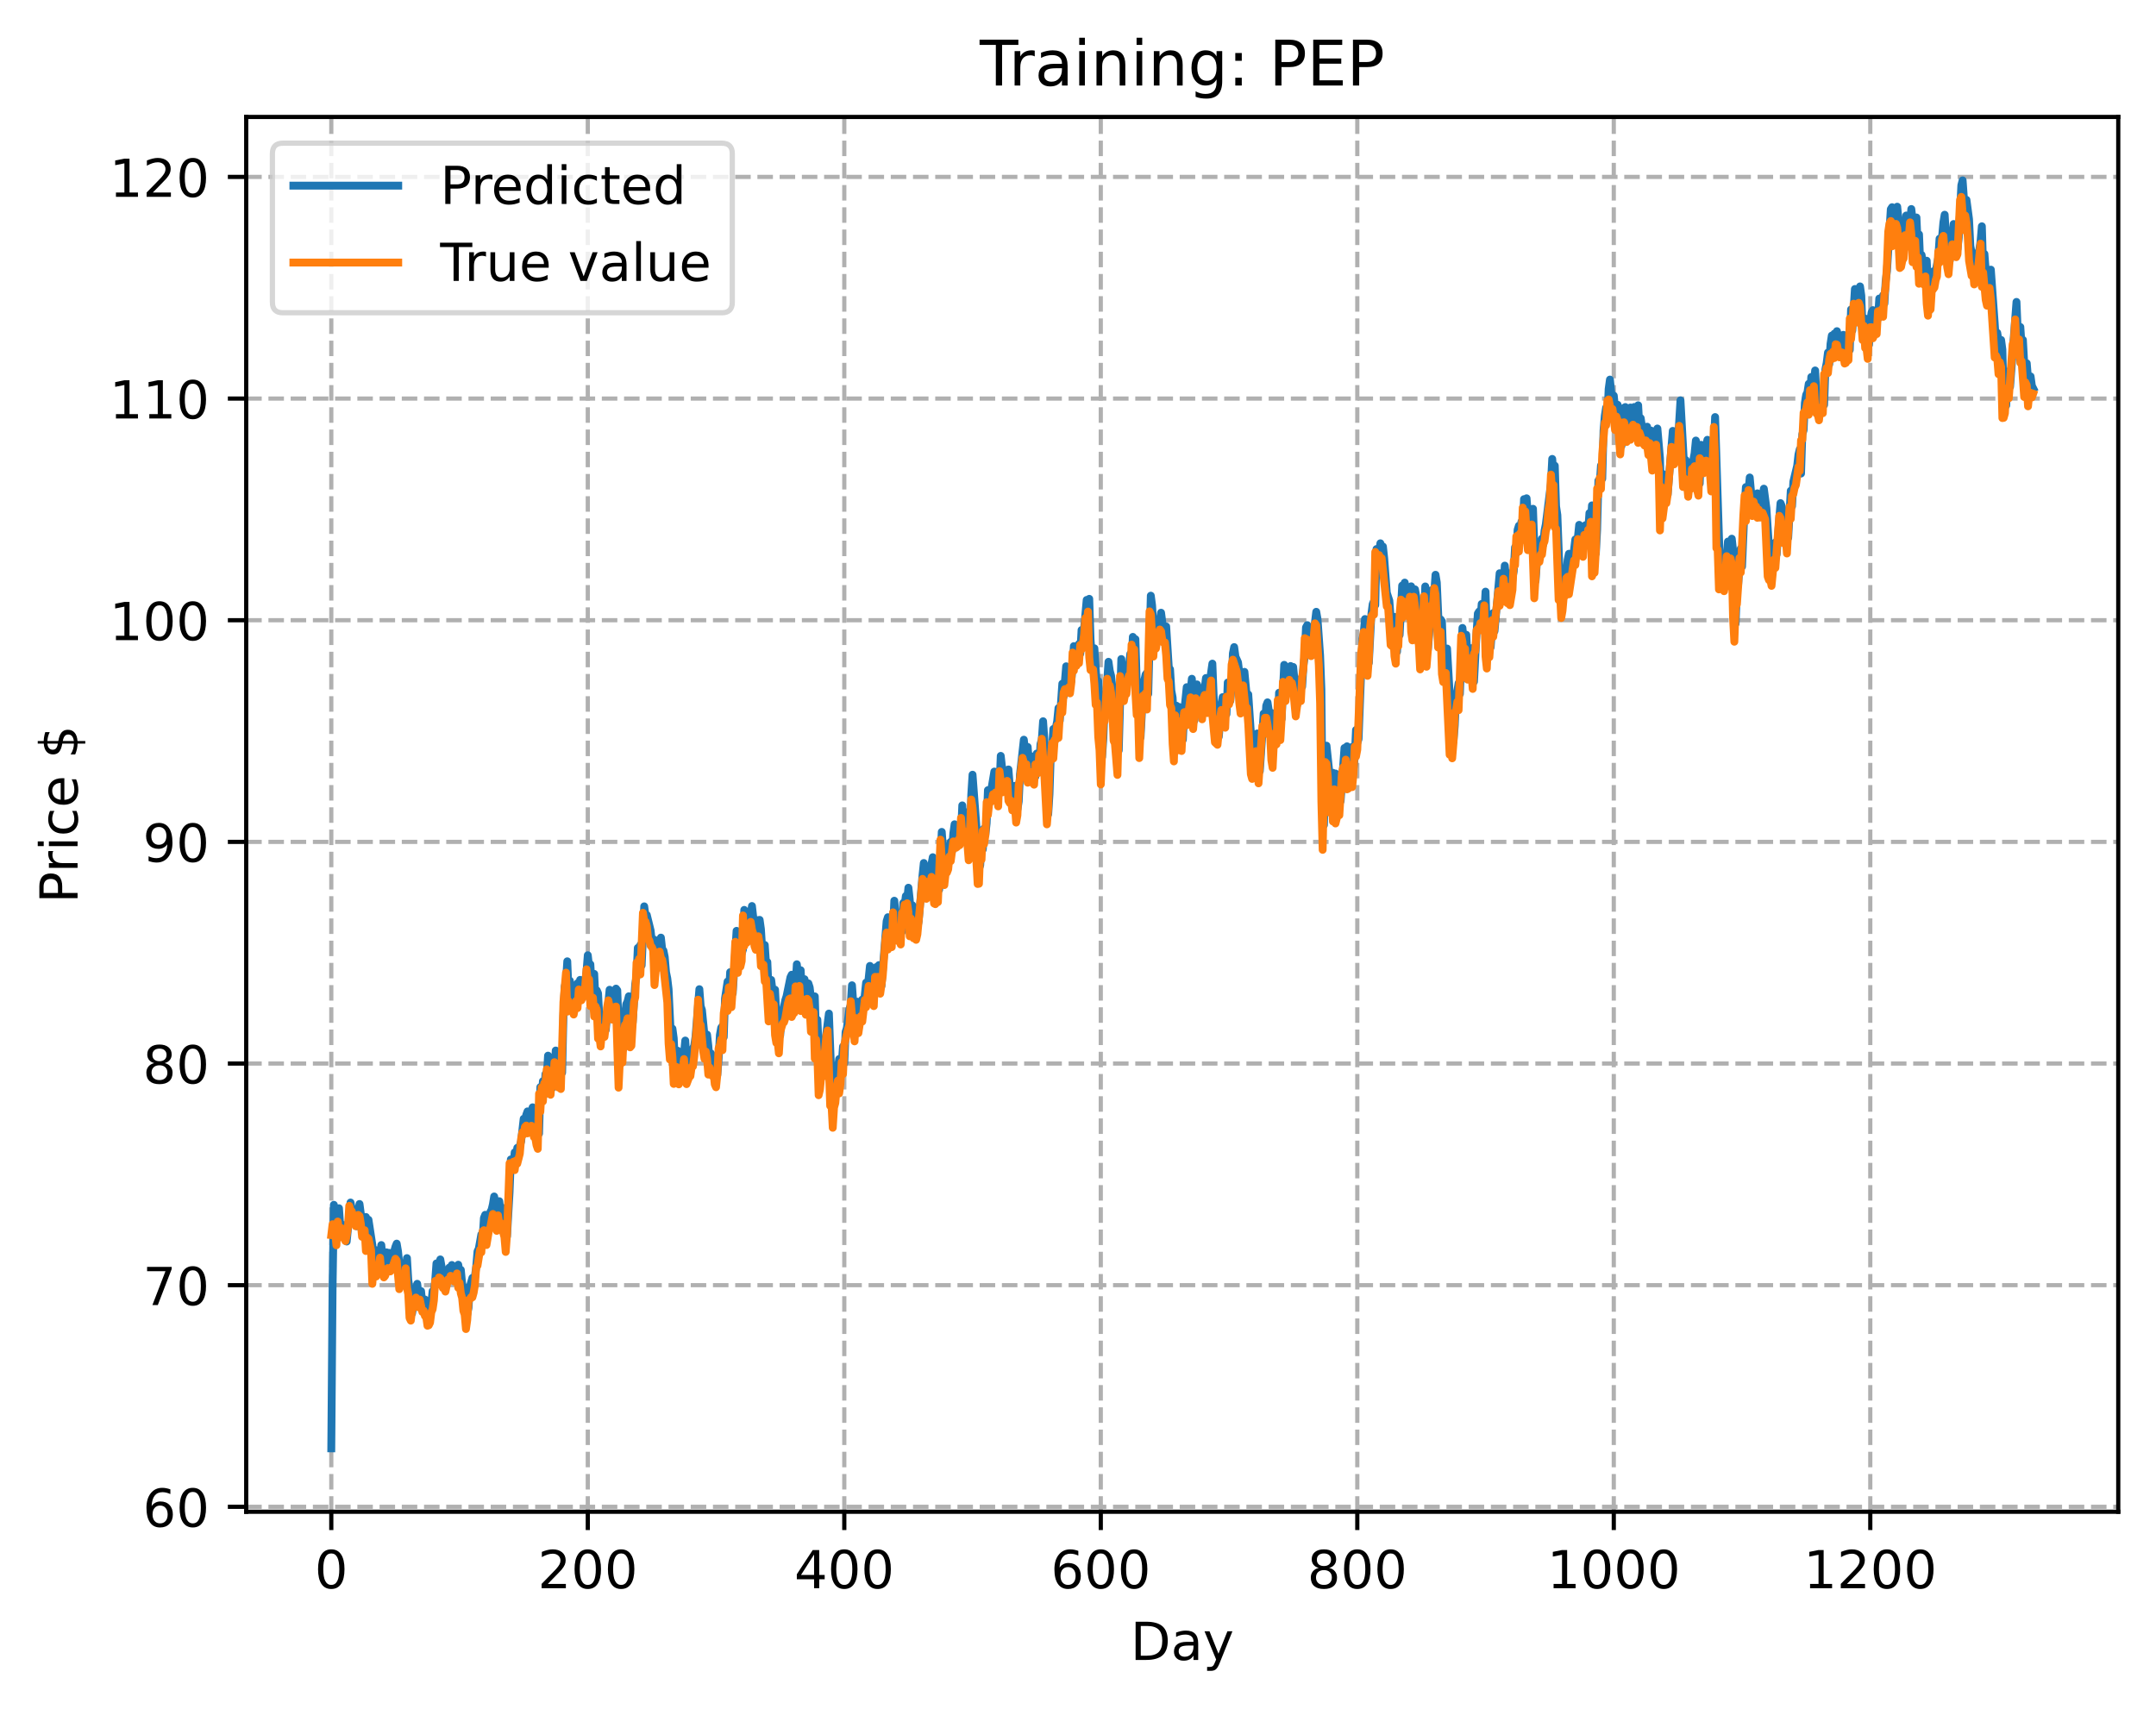 <?xml version="1.0" encoding="utf-8" standalone="no"?>
<!DOCTYPE svg PUBLIC "-//W3C//DTD SVG 1.1//EN"
  "http://www.w3.org/Graphics/SVG/1.1/DTD/svg11.dtd">
<!-- Created with matplotlib (https://matplotlib.org/) -->
<svg height="325.986pt" version="1.1" viewBox="0 0 411.286 325.986" width="411.286pt" xmlns="http://www.w3.org/2000/svg" xmlns:xlink="http://www.w3.org/1999/xlink">
 <defs>
  <style type="text/css">
*{stroke-linecap:butt;stroke-linejoin:round;}
  </style>
 </defs>
 <g id="figure_1">
  <g id="patch_1">
   <path d="M 0 325.986 
L 411.286 325.986 
L 411.286 0 
L 0 0 
z
" style="fill:#ffffff;"/>
  </g>
  <g id="axes_1">
   <g id="patch_2">
    <path d="M 46.966 288.43 
L 404.086 288.43 
L 404.086 22.318 
L 46.966 22.318 
z
" style="fill:#ffffff;"/>
   </g>
   <g id="matplotlib.axis_1">
    <g id="xtick_1">
     <g id="line2d_1">
      <path clip-path="url(#p10d8fc9795)" d="M 63.198 288.43 
L 63.198 22.318 
" style="fill:none;stroke:#b0b0b0;stroke-dasharray:2.96,1.28;stroke-dashoffset:0;stroke-width:0.8;"/>
     </g>
     <g id="line2d_2">
      <defs>
       <path d="M 0 0 
L 0 3.5 
" id="macaa2add5e" style="stroke:#000000;stroke-width:0.8;"/>
      </defs>
      <g>
       <use style="stroke:#000000;stroke-width:0.8;" x="63.198" xlink:href="#macaa2add5e" y="288.43"/>
      </g>
     </g>
     <g id="text_1">
      <!-- 0 -->
      <defs>
       <path d="M 31.781 66.406 
Q 24.172 66.406 20.328 58.906 
Q 16.5 51.422 16.5 36.375 
Q 16.5 21.391 20.328 13.891 
Q 24.172 6.391 31.781 6.391 
Q 39.453 6.391 43.281 13.891 
Q 47.125 21.391 47.125 36.375 
Q 47.125 51.422 43.281 58.906 
Q 39.453 66.406 31.781 66.406 
z
M 31.781 74.219 
Q 44.047 74.219 50.516 64.516 
Q 56.984 54.828 56.984 36.375 
Q 56.984 17.969 50.516 8.266 
Q 44.047 -1.422 31.781 -1.422 
Q 19.531 -1.422 13.062 8.266 
Q 6.594 17.969 6.594 36.375 
Q 6.594 54.828 13.062 64.516 
Q 19.531 74.219 31.781 74.219 
z
" id="DejaVuSans-48"/>
      </defs>
      <g transform="translate(60.017 303.029)scale(0.1 -0.1)">
       <use xlink:href="#DejaVuSans-48"/>
      </g>
     </g>
    </g>
    <g id="xtick_2">
     <g id="line2d_3">
      <path clip-path="url(#p10d8fc9795)" d="M 112.129 288.43 
L 112.129 22.318 
" style="fill:none;stroke:#b0b0b0;stroke-dasharray:2.96,1.28;stroke-dashoffset:0;stroke-width:0.8;"/>
     </g>
     <g id="line2d_4">
      <g>
       <use style="stroke:#000000;stroke-width:0.8;" x="112.129" xlink:href="#macaa2add5e" y="288.43"/>
      </g>
     </g>
     <g id="text_2">
      <!-- 200 -->
      <defs>
       <path d="M 19.188 8.297 
L 53.609 8.297 
L 53.609 0 
L 7.328 0 
L 7.328 8.297 
Q 12.938 14.109 22.625 23.891 
Q 32.328 33.688 34.812 36.531 
Q 39.547 41.844 41.422 45.531 
Q 43.312 49.219 43.312 52.781 
Q 43.312 58.594 39.234 62.25 
Q 35.156 65.922 28.609 65.922 
Q 23.969 65.922 18.812 64.312 
Q 13.672 62.703 7.812 59.422 
L 7.812 69.391 
Q 13.766 71.781 18.938 73 
Q 24.125 74.219 28.422 74.219 
Q 39.75 74.219 46.484 68.547 
Q 53.219 62.891 53.219 53.422 
Q 53.219 48.922 51.531 44.891 
Q 49.859 40.875 45.406 35.406 
Q 44.188 33.984 37.641 27.219 
Q 31.109 20.453 19.188 8.297 
z
" id="DejaVuSans-50"/>
      </defs>
      <g transform="translate(102.585 303.029)scale(0.1 -0.1)">
       <use xlink:href="#DejaVuSans-50"/>
       <use x="63.623" xlink:href="#DejaVuSans-48"/>
       <use x="127.246" xlink:href="#DejaVuSans-48"/>
      </g>
     </g>
    </g>
    <g id="xtick_3">
     <g id="line2d_5">
      <path clip-path="url(#p10d8fc9795)" d="M 161.06 288.43 
L 161.06 22.318 
" style="fill:none;stroke:#b0b0b0;stroke-dasharray:2.96,1.28;stroke-dashoffset:0;stroke-width:0.8;"/>
     </g>
     <g id="line2d_6">
      <g>
       <use style="stroke:#000000;stroke-width:0.8;" x="161.06" xlink:href="#macaa2add5e" y="288.43"/>
      </g>
     </g>
     <g id="text_3">
      <!-- 400 -->
      <defs>
       <path d="M 37.797 64.312 
L 12.891 25.391 
L 37.797 25.391 
z
M 35.203 72.906 
L 47.609 72.906 
L 47.609 25.391 
L 58.016 25.391 
L 58.016 17.188 
L 47.609 17.188 
L 47.609 0 
L 37.797 0 
L 37.797 17.188 
L 4.891 17.188 
L 4.891 26.703 
z
" id="DejaVuSans-52"/>
      </defs>
      <g transform="translate(151.516 303.029)scale(0.1 -0.1)">
       <use xlink:href="#DejaVuSans-52"/>
       <use x="63.623" xlink:href="#DejaVuSans-48"/>
       <use x="127.246" xlink:href="#DejaVuSans-48"/>
      </g>
     </g>
    </g>
    <g id="xtick_4">
     <g id="line2d_7">
      <path clip-path="url(#p10d8fc9795)" d="M 209.99 288.43 
L 209.99 22.318 
" style="fill:none;stroke:#b0b0b0;stroke-dasharray:2.96,1.28;stroke-dashoffset:0;stroke-width:0.8;"/>
     </g>
     <g id="line2d_8">
      <g>
       <use style="stroke:#000000;stroke-width:0.8;" x="209.99" xlink:href="#macaa2add5e" y="288.43"/>
      </g>
     </g>
     <g id="text_4">
      <!-- 600 -->
      <defs>
       <path d="M 33.016 40.375 
Q 26.375 40.375 22.484 35.828 
Q 18.609 31.297 18.609 23.391 
Q 18.609 15.531 22.484 10.953 
Q 26.375 6.391 33.016 6.391 
Q 39.656 6.391 43.531 10.953 
Q 47.406 15.531 47.406 23.391 
Q 47.406 31.297 43.531 35.828 
Q 39.656 40.375 33.016 40.375 
z
M 52.594 71.297 
L 52.594 62.312 
Q 48.875 64.062 45.094 64.984 
Q 41.312 65.922 37.594 65.922 
Q 27.828 65.922 22.672 59.328 
Q 17.531 52.734 16.797 39.406 
Q 19.672 43.656 24.016 45.922 
Q 28.375 48.188 33.594 48.188 
Q 44.578 48.188 50.953 41.516 
Q 57.328 34.859 57.328 23.391 
Q 57.328 12.156 50.688 5.359 
Q 44.047 -1.422 33.016 -1.422 
Q 20.359 -1.422 13.672 8.266 
Q 6.984 17.969 6.984 36.375 
Q 6.984 53.656 15.188 63.938 
Q 23.391 74.219 37.203 74.219 
Q 40.922 74.219 44.703 73.484 
Q 48.484 72.75 52.594 71.297 
z
" id="DejaVuSans-54"/>
      </defs>
      <g transform="translate(200.446 303.029)scale(0.1 -0.1)">
       <use xlink:href="#DejaVuSans-54"/>
       <use x="63.623" xlink:href="#DejaVuSans-48"/>
       <use x="127.246" xlink:href="#DejaVuSans-48"/>
      </g>
     </g>
    </g>
    <g id="xtick_5">
     <g id="line2d_9">
      <path clip-path="url(#p10d8fc9795)" d="M 258.921 288.43 
L 258.921 22.318 
" style="fill:none;stroke:#b0b0b0;stroke-dasharray:2.96,1.28;stroke-dashoffset:0;stroke-width:0.8;"/>
     </g>
     <g id="line2d_10">
      <g>
       <use style="stroke:#000000;stroke-width:0.8;" x="258.921" xlink:href="#macaa2add5e" y="288.43"/>
      </g>
     </g>
     <g id="text_5">
      <!-- 800 -->
      <defs>
       <path d="M 31.781 34.625 
Q 24.75 34.625 20.719 30.859 
Q 16.703 27.094 16.703 20.516 
Q 16.703 13.922 20.719 10.156 
Q 24.75 6.391 31.781 6.391 
Q 38.812 6.391 42.859 10.172 
Q 46.922 13.969 46.922 20.516 
Q 46.922 27.094 42.891 30.859 
Q 38.875 34.625 31.781 34.625 
z
M 21.922 38.812 
Q 15.578 40.375 12.031 44.719 
Q 8.5 49.078 8.5 55.328 
Q 8.5 64.062 14.719 69.141 
Q 20.953 74.219 31.781 74.219 
Q 42.672 74.219 48.875 69.141 
Q 55.078 64.062 55.078 55.328 
Q 55.078 49.078 51.531 44.719 
Q 48 40.375 41.703 38.812 
Q 48.828 37.156 52.797 32.312 
Q 56.781 27.484 56.781 20.516 
Q 56.781 9.906 50.312 4.234 
Q 43.844 -1.422 31.781 -1.422 
Q 19.734 -1.422 13.25 4.234 
Q 6.781 9.906 6.781 20.516 
Q 6.781 27.484 10.781 32.312 
Q 14.797 37.156 21.922 38.812 
z
M 18.312 54.391 
Q 18.312 48.734 21.844 45.562 
Q 25.391 42.391 31.781 42.391 
Q 38.141 42.391 41.719 45.562 
Q 45.312 48.734 45.312 54.391 
Q 45.312 60.062 41.719 63.234 
Q 38.141 66.406 31.781 66.406 
Q 25.391 66.406 21.844 63.234 
Q 18.312 60.062 18.312 54.391 
z
" id="DejaVuSans-56"/>
      </defs>
      <g transform="translate(249.377 303.029)scale(0.1 -0.1)">
       <use xlink:href="#DejaVuSans-56"/>
       <use x="63.623" xlink:href="#DejaVuSans-48"/>
       <use x="127.246" xlink:href="#DejaVuSans-48"/>
      </g>
     </g>
    </g>
    <g id="xtick_6">
     <g id="line2d_11">
      <path clip-path="url(#p10d8fc9795)" d="M 307.851 288.43 
L 307.851 22.318 
" style="fill:none;stroke:#b0b0b0;stroke-dasharray:2.96,1.28;stroke-dashoffset:0;stroke-width:0.8;"/>
     </g>
     <g id="line2d_12">
      <g>
       <use style="stroke:#000000;stroke-width:0.8;" x="307.851" xlink:href="#macaa2add5e" y="288.43"/>
      </g>
     </g>
     <g id="text_6">
      <!-- 1000 -->
      <defs>
       <path d="M 12.406 8.297 
L 28.516 8.297 
L 28.516 63.922 
L 10.984 60.406 
L 10.984 69.391 
L 28.422 72.906 
L 38.281 72.906 
L 38.281 8.297 
L 54.391 8.297 
L 54.391 0 
L 12.406 0 
z
" id="DejaVuSans-49"/>
      </defs>
      <g transform="translate(295.126 303.029)scale(0.1 -0.1)">
       <use xlink:href="#DejaVuSans-49"/>
       <use x="63.623" xlink:href="#DejaVuSans-48"/>
       <use x="127.246" xlink:href="#DejaVuSans-48"/>
       <use x="190.869" xlink:href="#DejaVuSans-48"/>
      </g>
     </g>
    </g>
    <g id="xtick_7">
     <g id="line2d_13">
      <path clip-path="url(#p10d8fc9795)" d="M 356.782 288.43 
L 356.782 22.318 
" style="fill:none;stroke:#b0b0b0;stroke-dasharray:2.96,1.28;stroke-dashoffset:0;stroke-width:0.8;"/>
     </g>
     <g id="line2d_14">
      <g>
       <use style="stroke:#000000;stroke-width:0.8;" x="356.782" xlink:href="#macaa2add5e" y="288.43"/>
      </g>
     </g>
     <g id="text_7">
      <!-- 1200 -->
      <g transform="translate(344.057 303.029)scale(0.1 -0.1)">
       <use xlink:href="#DejaVuSans-49"/>
       <use x="63.623" xlink:href="#DejaVuSans-50"/>
       <use x="127.246" xlink:href="#DejaVuSans-48"/>
       <use x="190.869" xlink:href="#DejaVuSans-48"/>
      </g>
     </g>
    </g>
    <g id="text_8">
     <!-- Day -->
     <defs>
      <path d="M 19.672 64.797 
L 19.672 8.109 
L 31.594 8.109 
Q 46.688 8.109 53.688 14.938 
Q 60.688 21.781 60.688 36.531 
Q 60.688 51.172 53.688 57.984 
Q 46.688 64.797 31.594 64.797 
z
M 9.812 72.906 
L 30.078 72.906 
Q 51.266 72.906 61.172 64.094 
Q 71.094 55.281 71.094 36.531 
Q 71.094 17.672 61.125 8.828 
Q 51.172 0 30.078 0 
L 9.812 0 
z
" id="DejaVuSans-68"/>
      <path d="M 34.281 27.484 
Q 23.391 27.484 19.188 25 
Q 14.984 22.516 14.984 16.5 
Q 14.984 11.719 18.141 8.906 
Q 21.297 6.109 26.703 6.109 
Q 34.188 6.109 38.703 11.406 
Q 43.219 16.703 43.219 25.484 
L 43.219 27.484 
z
M 52.203 31.203 
L 52.203 0 
L 43.219 0 
L 43.219 8.297 
Q 40.141 3.328 35.547 0.953 
Q 30.953 -1.422 24.312 -1.422 
Q 15.922 -1.422 10.953 3.297 
Q 6 8.016 6 15.922 
Q 6 25.141 12.172 29.828 
Q 18.359 34.516 30.609 34.516 
L 43.219 34.516 
L 43.219 35.406 
Q 43.219 41.609 39.141 45 
Q 35.062 48.391 27.688 48.391 
Q 23 48.391 18.547 47.266 
Q 14.109 46.141 10.016 43.891 
L 10.016 52.203 
Q 14.938 54.109 19.578 55.047 
Q 24.219 56 28.609 56 
Q 40.484 56 46.344 49.844 
Q 52.203 43.703 52.203 31.203 
z
" id="DejaVuSans-97"/>
      <path d="M 32.172 -5.078 
Q 28.375 -14.844 24.75 -17.812 
Q 21.141 -20.797 15.094 -20.797 
L 7.906 -20.797 
L 7.906 -13.281 
L 13.188 -13.281 
Q 16.891 -13.281 18.938 -11.516 
Q 21 -9.766 23.484 -3.219 
L 25.094 0.875 
L 2.984 54.688 
L 12.5 54.688 
L 29.594 11.922 
L 46.688 54.688 
L 56.203 54.688 
z
" id="DejaVuSans-121"/>
     </defs>
     <g transform="translate(215.652 316.707)scale(0.1 -0.1)">
      <use xlink:href="#DejaVuSans-68"/>
      <use x="77.002" xlink:href="#DejaVuSans-97"/>
      <use x="138.281" xlink:href="#DejaVuSans-121"/>
     </g>
    </g>
   </g>
   <g id="matplotlib.axis_2">
    <g id="ytick_1">
     <g id="line2d_15">
      <path clip-path="url(#p10d8fc9795)" d="M 46.966 287.492 
L 404.086 287.492 
" style="fill:none;stroke:#b0b0b0;stroke-dasharray:2.96,1.28;stroke-dashoffset:0;stroke-width:0.8;"/>
     </g>
     <g id="line2d_16">
      <defs>
       <path d="M 0 0 
L -3.5 0 
" id="me9ae377aed" style="stroke:#000000;stroke-width:0.8;"/>
      </defs>
      <g>
       <use style="stroke:#000000;stroke-width:0.8;" x="46.966" xlink:href="#me9ae377aed" y="287.492"/>
      </g>
     </g>
     <g id="text_9">
      <!-- 60 -->
      <g transform="translate(27.241 291.291)scale(0.1 -0.1)">
       <use xlink:href="#DejaVuSans-54"/>
       <use x="63.623" xlink:href="#DejaVuSans-48"/>
      </g>
     </g>
    </g>
    <g id="ytick_2">
     <g id="line2d_17">
      <path clip-path="url(#p10d8fc9795)" d="M 46.966 245.203 
L 404.086 245.203 
" style="fill:none;stroke:#b0b0b0;stroke-dasharray:2.96,1.28;stroke-dashoffset:0;stroke-width:0.8;"/>
     </g>
     <g id="line2d_18">
      <g>
       <use style="stroke:#000000;stroke-width:0.8;" x="46.966" xlink:href="#me9ae377aed" y="245.203"/>
      </g>
     </g>
     <g id="text_10">
      <!-- 70 -->
      <defs>
       <path d="M 8.203 72.906 
L 55.078 72.906 
L 55.078 68.703 
L 28.609 0 
L 18.312 0 
L 43.219 64.594 
L 8.203 64.594 
z
" id="DejaVuSans-55"/>
      </defs>
      <g transform="translate(27.241 249.002)scale(0.1 -0.1)">
       <use xlink:href="#DejaVuSans-55"/>
       <use x="63.623" xlink:href="#DejaVuSans-48"/>
      </g>
     </g>
    </g>
    <g id="ytick_3">
     <g id="line2d_19">
      <path clip-path="url(#p10d8fc9795)" d="M 46.966 202.914 
L 404.086 202.914 
" style="fill:none;stroke:#b0b0b0;stroke-dasharray:2.96,1.28;stroke-dashoffset:0;stroke-width:0.8;"/>
     </g>
     <g id="line2d_20">
      <g>
       <use style="stroke:#000000;stroke-width:0.8;" x="46.966" xlink:href="#me9ae377aed" y="202.914"/>
      </g>
     </g>
     <g id="text_11">
      <!-- 80 -->
      <g transform="translate(27.241 206.713)scale(0.1 -0.1)">
       <use xlink:href="#DejaVuSans-56"/>
       <use x="63.623" xlink:href="#DejaVuSans-48"/>
      </g>
     </g>
    </g>
    <g id="ytick_4">
     <g id="line2d_21">
      <path clip-path="url(#p10d8fc9795)" d="M 46.966 160.625 
L 404.086 160.625 
" style="fill:none;stroke:#b0b0b0;stroke-dasharray:2.96,1.28;stroke-dashoffset:0;stroke-width:0.8;"/>
     </g>
     <g id="line2d_22">
      <g>
       <use style="stroke:#000000;stroke-width:0.8;" x="46.966" xlink:href="#me9ae377aed" y="160.625"/>
      </g>
     </g>
     <g id="text_12">
      <!-- 90 -->
      <defs>
       <path d="M 10.984 1.516 
L 10.984 10.5 
Q 14.703 8.734 18.5 7.812 
Q 22.312 6.891 25.984 6.891 
Q 35.75 6.891 40.891 13.453 
Q 46.047 20.016 46.781 33.406 
Q 43.953 29.203 39.594 26.953 
Q 35.25 24.703 29.984 24.703 
Q 19.047 24.703 12.672 31.312 
Q 6.297 37.938 6.297 49.422 
Q 6.297 60.641 12.938 67.422 
Q 19.578 74.219 30.609 74.219 
Q 43.266 74.219 49.922 64.516 
Q 56.594 54.828 56.594 36.375 
Q 56.594 19.141 48.406 8.859 
Q 40.234 -1.422 26.422 -1.422 
Q 22.703 -1.422 18.891 -0.688 
Q 15.094 0.047 10.984 1.516 
z
M 30.609 32.422 
Q 37.25 32.422 41.125 36.953 
Q 45.016 41.5 45.016 49.422 
Q 45.016 57.281 41.125 61.844 
Q 37.25 66.406 30.609 66.406 
Q 23.969 66.406 20.094 61.844 
Q 16.219 57.281 16.219 49.422 
Q 16.219 41.5 20.094 36.953 
Q 23.969 32.422 30.609 32.422 
z
" id="DejaVuSans-57"/>
      </defs>
      <g transform="translate(27.241 164.424)scale(0.1 -0.1)">
       <use xlink:href="#DejaVuSans-57"/>
       <use x="63.623" xlink:href="#DejaVuSans-48"/>
      </g>
     </g>
    </g>
    <g id="ytick_5">
     <g id="line2d_23">
      <path clip-path="url(#p10d8fc9795)" d="M 46.966 118.335 
L 404.086 118.335 
" style="fill:none;stroke:#b0b0b0;stroke-dasharray:2.96,1.28;stroke-dashoffset:0;stroke-width:0.8;"/>
     </g>
     <g id="line2d_24">
      <g>
       <use style="stroke:#000000;stroke-width:0.8;" x="46.966" xlink:href="#me9ae377aed" y="118.335"/>
      </g>
     </g>
     <g id="text_13">
      <!-- 100 -->
      <g transform="translate(20.878 122.135)scale(0.1 -0.1)">
       <use xlink:href="#DejaVuSans-49"/>
       <use x="63.623" xlink:href="#DejaVuSans-48"/>
       <use x="127.246" xlink:href="#DejaVuSans-48"/>
      </g>
     </g>
    </g>
    <g id="ytick_6">
     <g id="line2d_25">
      <path clip-path="url(#p10d8fc9795)" d="M 46.966 76.046 
L 404.086 76.046 
" style="fill:none;stroke:#b0b0b0;stroke-dasharray:2.96,1.28;stroke-dashoffset:0;stroke-width:0.8;"/>
     </g>
     <g id="line2d_26">
      <g>
       <use style="stroke:#000000;stroke-width:0.8;" x="46.966" xlink:href="#me9ae377aed" y="76.046"/>
      </g>
     </g>
     <g id="text_14">
      <!-- 110 -->
      <g transform="translate(20.878 79.845)scale(0.1 -0.1)">
       <use xlink:href="#DejaVuSans-49"/>
       <use x="63.623" xlink:href="#DejaVuSans-49"/>
       <use x="127.246" xlink:href="#DejaVuSans-48"/>
      </g>
     </g>
    </g>
    <g id="ytick_7">
     <g id="line2d_27">
      <path clip-path="url(#p10d8fc9795)" d="M 46.966 33.757 
L 404.086 33.757 
" style="fill:none;stroke:#b0b0b0;stroke-dasharray:2.96,1.28;stroke-dashoffset:0;stroke-width:0.8;"/>
     </g>
     <g id="line2d_28">
      <g>
       <use style="stroke:#000000;stroke-width:0.8;" x="46.966" xlink:href="#me9ae377aed" y="33.757"/>
      </g>
     </g>
     <g id="text_15">
      <!-- 120 -->
      <g transform="translate(20.878 37.556)scale(0.1 -0.1)">
       <use xlink:href="#DejaVuSans-49"/>
       <use x="63.623" xlink:href="#DejaVuSans-50"/>
       <use x="127.246" xlink:href="#DejaVuSans-48"/>
      </g>
     </g>
    </g>
    <g id="text_16">
     <!-- Price $ -->
     <defs>
      <path d="M 19.672 64.797 
L 19.672 37.406 
L 32.078 37.406 
Q 38.969 37.406 42.719 40.969 
Q 46.484 44.531 46.484 51.125 
Q 46.484 57.672 42.719 61.234 
Q 38.969 64.797 32.078 64.797 
z
M 9.812 72.906 
L 32.078 72.906 
Q 44.344 72.906 50.609 67.359 
Q 56.891 61.812 56.891 51.125 
Q 56.891 40.328 50.609 34.812 
Q 44.344 29.297 32.078 29.297 
L 19.672 29.297 
L 19.672 0 
L 9.812 0 
z
" id="DejaVuSans-80"/>
      <path d="M 41.109 46.297 
Q 39.594 47.172 37.812 47.578 
Q 36.031 48 33.891 48 
Q 26.266 48 22.188 43.047 
Q 18.109 38.094 18.109 28.812 
L 18.109 0 
L 9.078 0 
L 9.078 54.688 
L 18.109 54.688 
L 18.109 46.188 
Q 20.953 51.172 25.484 53.578 
Q 30.031 56 36.531 56 
Q 37.453 56 38.578 55.875 
Q 39.703 55.766 41.062 55.516 
z
" id="DejaVuSans-114"/>
      <path d="M 9.422 54.688 
L 18.406 54.688 
L 18.406 0 
L 9.422 0 
z
M 9.422 75.984 
L 18.406 75.984 
L 18.406 64.594 
L 9.422 64.594 
z
" id="DejaVuSans-105"/>
      <path d="M 48.781 52.594 
L 48.781 44.188 
Q 44.969 46.297 41.141 47.344 
Q 37.312 48.391 33.406 48.391 
Q 24.656 48.391 19.812 42.844 
Q 14.984 37.312 14.984 27.297 
Q 14.984 17.281 19.812 11.734 
Q 24.656 6.203 33.406 6.203 
Q 37.312 6.203 41.141 7.25 
Q 44.969 8.297 48.781 10.406 
L 48.781 2.094 
Q 45.016 0.344 40.984 -0.531 
Q 36.969 -1.422 32.422 -1.422 
Q 20.062 -1.422 12.781 6.344 
Q 5.516 14.109 5.516 27.297 
Q 5.516 40.672 12.859 48.328 
Q 20.219 56 33.016 56 
Q 37.156 56 41.109 55.141 
Q 45.062 54.297 48.781 52.594 
z
" id="DejaVuSans-99"/>
      <path d="M 56.203 29.594 
L 56.203 25.203 
L 14.891 25.203 
Q 15.484 15.922 20.484 11.062 
Q 25.484 6.203 34.422 6.203 
Q 39.594 6.203 44.453 7.469 
Q 49.312 8.734 54.109 11.281 
L 54.109 2.781 
Q 49.266 0.734 44.188 -0.344 
Q 39.109 -1.422 33.891 -1.422 
Q 20.797 -1.422 13.156 6.188 
Q 5.516 13.812 5.516 26.812 
Q 5.516 40.234 12.766 48.109 
Q 20.016 56 32.328 56 
Q 43.359 56 49.781 48.891 
Q 56.203 41.797 56.203 29.594 
z
M 47.219 32.234 
Q 47.125 39.594 43.094 43.984 
Q 39.062 48.391 32.422 48.391 
Q 24.906 48.391 20.391 44.141 
Q 15.875 39.891 15.188 32.172 
z
" id="DejaVuSans-101"/>
      <path id="DejaVuSans-32"/>
      <path d="M 33.797 -14.703 
L 28.906 -14.703 
L 28.859 0 
Q 23.734 0.094 18.609 1.188 
Q 13.484 2.297 8.297 4.5 
L 8.297 13.281 
Q 13.281 10.156 18.375 8.562 
Q 23.484 6.984 28.906 6.938 
L 28.906 29.203 
Q 18.109 30.953 13.203 35.156 
Q 8.297 39.359 8.297 46.688 
Q 8.297 54.641 13.625 59.219 
Q 18.953 63.812 28.906 64.5 
L 28.906 75.984 
L 33.797 75.984 
L 33.797 64.656 
Q 38.328 64.453 42.578 63.688 
Q 46.828 62.938 50.875 61.625 
L 50.875 53.078 
Q 46.828 55.125 42.547 56.25 
Q 38.281 57.375 33.797 57.562 
L 33.797 36.719 
Q 44.875 35.016 50.094 30.609 
Q 55.328 26.219 55.328 18.609 
Q 55.328 10.359 49.781 5.594 
Q 44.234 0.828 33.797 0.094 
z
M 28.906 37.594 
L 28.906 57.625 
Q 23.25 56.984 20.266 54.391 
Q 17.281 51.812 17.281 47.516 
Q 17.281 43.312 20.031 40.969 
Q 22.797 38.625 28.906 37.594 
z
M 33.797 28.219 
L 33.797 7.078 
Q 39.984 7.906 43.141 10.594 
Q 46.297 13.281 46.297 17.672 
Q 46.297 21.969 43.281 24.5 
Q 40.281 27.047 33.797 28.219 
z
" id="DejaVuSans-36"/>
     </defs>
     <g transform="translate(14.798 172.342)rotate(-90)scale(0.1 -0.1)">
      <use xlink:href="#DejaVuSans-80"/>
      <use x="58.553" xlink:href="#DejaVuSans-114"/>
      <use x="99.666" xlink:href="#DejaVuSans-105"/>
      <use x="127.449" xlink:href="#DejaVuSans-99"/>
      <use x="182.43" xlink:href="#DejaVuSans-101"/>
      <use x="243.953" xlink:href="#DejaVuSans-32"/>
      <use x="275.74" xlink:href="#DejaVuSans-36"/>
     </g>
    </g>
   </g>
   <g id="line2d_29">
    <path clip-path="url(#p10d8fc9795)" d="M 63.198 276.334 
L 63.443 245.564 
L 63.688 229.871 
L 63.932 230.984 
L 64.422 235.112 
L 64.666 230.527 
L 64.911 234.089 
L 65.156 234.948 
L 65.4 233.704 
L 65.645 235.209 
L 66.134 236.877 
L 66.868 229.435 
L 67.113 230.681 
L 67.357 230.896 
L 67.602 231.721 
L 68.091 233.964 
L 68.336 231.101 
L 68.581 229.713 
L 69.315 235.269 
L 69.559 232.547 
L 69.804 232.196 
L 70.049 236.578 
L 70.293 232.72 
L 71.027 237.528 
L 71.272 241.972 
L 71.517 238.453 
L 71.761 241.27 
L 72.006 242.017 
L 72.251 240.328 
L 72.495 239.543 
L 72.74 237.547 
L 72.984 240.197 
L 73.229 239.293 
L 73.474 241.575 
L 73.718 238.933 
L 73.963 239.587 
L 74.208 239.032 
L 74.697 240.6 
L 75.431 237.892 
L 75.676 237.275 
L 75.92 238.709 
L 76.41 243.412 
L 76.654 241.636 
L 76.899 241.023 
L 77.388 243.137 
L 77.633 240.037 
L 77.878 244.109 
L 78.122 246.038 
L 78.367 250.111 
L 78.611 250.589 
L 79.101 247.399 
L 79.59 244.94 
L 80.079 248.965 
L 80.324 246.337 
L 80.569 248.801 
L 80.813 248.939 
L 81.058 247.936 
L 81.303 249.498 
L 81.547 249.938 
L 81.792 251.11 
L 82.281 248.656 
L 82.526 246.338 
L 82.771 246.224 
L 83.015 244.417 
L 83.26 241.048 
L 83.505 243.076 
L 83.749 241.118 
L 83.994 240.29 
L 84.728 244.465 
L 84.972 244.7 
L 85.217 244.462 
L 85.706 241.855 
L 85.951 242.468 
L 86.196 241.355 
L 86.93 244.216 
L 87.419 241.3 
L 87.664 242.825 
L 87.908 242.277 
L 88.153 244.854 
L 88.398 245.666 
L 88.887 249.364 
L 89.132 250.783 
L 89.376 249.503 
L 89.621 245.53 
L 90.11 243.823 
L 90.355 244.813 
L 90.599 243.543 
L 90.844 241.667 
L 91.089 238.751 
L 91.333 238.236 
L 91.823 235.523 
L 92.067 236.239 
L 92.312 232.384 
L 92.557 231.78 
L 93.046 234.68 
L 93.535 231.26 
L 93.78 230.807 
L 94.025 229.782 
L 94.269 228.277 
L 95.003 232.504 
L 95.248 229.183 
L 95.493 231.295 
L 95.737 230.373 
L 96.227 232.974 
L 96.471 233.368 
L 96.716 235.888 
L 97.205 227.457 
L 97.45 221.21 
L 97.939 222.278 
L 98.184 219.861 
L 98.428 220.982 
L 98.673 219.007 
L 98.918 220.801 
L 99.162 218.589 
L 99.407 217.767 
L 99.896 213.453 
L 100.141 214.583 
L 100.386 212.728 
L 100.63 212.045 
L 100.875 214.02 
L 101.12 212.474 
L 101.364 212.138 
L 101.609 211.268 
L 102.098 214.402 
L 102.343 214.851 
L 102.587 215.852 
L 102.832 216.276 
L 103.077 207.409 
L 103.321 210.116 
L 103.566 206.279 
L 103.811 208.896 
L 104.055 204.92 
L 104.3 205.564 
L 104.545 201.409 
L 104.789 204.686 
L 105.034 203.695 
L 105.279 207.658 
L 105.523 203.491 
L 105.768 204.652 
L 106.013 200.434 
L 106.502 201.684 
L 106.747 204.91 
L 106.991 200.763 
L 107.236 204.65 
L 107.481 193.835 
L 107.725 188.215 
L 107.97 187.297 
L 108.215 183.41 
L 108.459 189.214 
L 108.704 187.111 
L 108.948 189.264 
L 109.193 188.368 
L 109.438 190.349 
L 109.682 191.313 
L 110.172 187.599 
L 110.416 190.159 
L 110.661 186.957 
L 111.15 188.878 
L 111.395 187.013 
L 111.64 187.212 
L 111.884 185.376 
L 112.129 182.249 
L 112.374 184.434 
L 112.618 183.985 
L 112.863 188.44 
L 113.108 187.667 
L 113.352 185.809 
L 113.597 190.797 
L 113.842 188.96 
L 114.086 189.517 
L 114.331 194.164 
L 114.575 193.446 
L 114.82 196.122 
L 115.065 195.041 
L 115.309 194.546 
L 115.554 196.515 
L 116.288 188.838 
L 116.533 191.225 
L 116.777 191.579 
L 117.022 192.902 
L 117.511 188.623 
L 117.756 188.95 
L 118.245 202.501 
L 118.49 198.001 
L 118.735 199.328 
L 118.979 200.033 
L 119.224 193.838 
L 119.469 191.584 
L 119.713 191.075 
L 119.958 190.082 
L 120.447 196.454 
L 120.692 195.105 
L 121.181 187.741 
L 121.426 186.31 
L 121.67 180.856 
L 121.915 183.022 
L 122.16 180.291 
L 122.404 184.192 
L 122.894 172.925 
L 123.138 174.706 
L 123.383 174.564 
L 124.117 177.552 
L 124.362 179.884 
L 124.851 179.291 
L 125.096 184.264 
L 125.34 181.538 
L 125.585 181.879 
L 125.83 181.173 
L 126.074 178.888 
L 126.319 181.122 
L 126.563 181.377 
L 126.808 182.593 
L 127.053 185.503 
L 127.297 186.679 
L 127.542 188.735 
L 128.031 199.004 
L 128.276 196.264 
L 128.521 198.083 
L 128.765 203.05 
L 129.01 202.492 
L 129.255 200.464 
L 129.499 202.047 
L 129.744 205.048 
L 129.989 202.843 
L 130.233 203.6 
L 130.723 198.529 
L 130.967 202.687 
L 131.212 204.321 
L 131.457 203.026 
L 131.946 201.553 
L 132.191 200.043 
L 132.435 199.522 
L 132.68 197.833 
L 133.414 188.731 
L 133.658 191.969 
L 133.903 192.696 
L 134.392 197.569 
L 134.637 198.865 
L 134.882 197.397 
L 135.126 199.555 
L 135.371 202.846 
L 135.616 200.973 
L 135.86 203.213 
L 136.105 203.39 
L 136.35 201.498 
L 136.594 204.521 
L 136.839 205.082 
L 137.084 202.01 
L 137.328 197.47 
L 137.573 196.101 
L 137.818 195.764 
L 138.062 197.87 
L 138.307 190.507 
L 138.796 187.265 
L 139.041 190.141 
L 139.285 185.483 
L 139.775 189.525 
L 140.264 181.748 
L 140.509 177.601 
L 140.998 183.274 
L 141.243 181.083 
L 141.487 181.932 
L 141.732 181.144 
L 141.977 173.601 
L 142.221 177.564 
L 142.466 176.464 
L 142.711 178.245 
L 143.445 172.862 
L 143.689 175.008 
L 143.934 175.964 
L 144.178 178.05 
L 144.423 178.29 
L 144.668 175.546 
L 144.912 175.508 
L 145.157 177.278 
L 145.402 181.19 
L 145.646 181.052 
L 145.891 180.296 
L 146.136 183.927 
L 146.38 183.547 
L 146.625 189.087 
L 146.87 191.94 
L 147.114 186.962 
L 147.604 190.919 
L 147.848 188.827 
L 148.093 193.66 
L 148.338 195.411 
L 148.582 195.246 
L 148.827 197.566 
L 149.072 194.342 
L 149.806 190.826 
L 150.05 190.069 
L 150.784 186.477 
L 151.029 185.968 
L 151.273 189.886 
L 151.518 188.382 
L 151.763 188.297 
L 152.007 183.974 
L 152.497 188.192 
L 152.741 185.113 
L 152.986 189.618 
L 153.475 186.826 
L 153.72 188.193 
L 153.965 190.471 
L 154.209 187.627 
L 154.454 188.384 
L 154.699 190.401 
L 154.943 194.092 
L 155.188 191.185 
L 155.433 190.102 
L 155.677 197.851 
L 155.922 194.555 
L 156.411 204.312 
L 156.656 203.337 
L 156.9 201.521 
L 157.145 202.264 
L 157.634 197.232 
L 158.124 193.38 
L 158.613 206.155 
L 158.858 205.631 
L 159.102 210.39 
L 159.347 206.873 
L 159.592 205.84 
L 160.081 202.051 
L 160.326 204.166 
L 160.57 202.928 
L 160.815 199.673 
L 161.06 202.846 
L 161.304 196.96 
L 161.549 196.143 
L 162.038 192.501 
L 162.283 191.769 
L 162.527 187.981 
L 162.772 191.36 
L 163.017 192.497 
L 163.261 195.152 
L 163.506 191.111 
L 163.995 194.336 
L 164.485 190.709 
L 164.729 192.13 
L 165.219 187.474 
L 165.463 189.06 
L 165.953 184.289 
L 166.197 188.167 
L 166.442 189.648 
L 166.687 187.508 
L 166.931 189.101 
L 167.176 184.504 
L 167.421 185.98 
L 167.665 184.137 
L 167.91 185.308 
L 168.154 188.111 
L 169.133 175.756 
L 169.378 174.997 
L 169.622 178.154 
L 169.867 176.161 
L 170.112 175.602 
L 170.356 177.581 
L 170.601 171.85 
L 170.846 174.823 
L 171.09 174.43 
L 171.335 176.873 
L 171.58 177.51 
L 171.824 175.336 
L 172.069 177.759 
L 172.314 172.267 
L 172.558 172.788 
L 172.803 170.944 
L 173.048 171.77 
L 173.292 169.37 
L 173.537 171.571 
L 173.782 175.898 
L 174.026 172.701 
L 174.515 176.969 
L 174.76 174.742 
L 175.005 176.982 
L 175.249 175.742 
L 175.983 167.014 
L 176.228 164.652 
L 176.473 166.899 
L 176.717 165.827 
L 176.962 168.6 
L 177.207 166.312 
L 177.451 165.349 
L 177.696 164.861 
L 177.941 163.551 
L 178.43 170.15 
L 178.675 171.189 
L 178.919 168.86 
L 179.164 169.737 
L 179.653 158.721 
L 180.142 165.231 
L 180.387 166.411 
L 180.632 163.747 
L 180.876 162.708 
L 181.121 162.258 
L 181.366 160.617 
L 181.61 162.476 
L 181.855 159.015 
L 182.1 157.264 
L 182.344 159.532 
L 182.589 160.054 
L 182.834 158.409 
L 183.078 157.583 
L 183.323 159.354 
L 183.568 153.663 
L 183.812 157.306 
L 184.057 154.905 
L 184.302 157.609 
L 184.546 156.848 
L 184.791 158.604 
L 185.036 161.716 
L 185.28 151.667 
L 185.525 147.81 
L 186.503 160.959 
L 186.748 165.769 
L 186.993 165.077 
L 187.237 159.394 
L 187.482 162.062 
L 187.727 158.075 
L 187.971 159.289 
L 188.216 157.047 
L 188.461 150.755 
L 188.705 153.335 
L 188.95 150.928 
L 189.195 150.116 
L 189.684 147.213 
L 189.929 149.51 
L 190.173 147.894 
L 190.418 148.683 
L 190.663 150.452 
L 190.907 144.218 
L 191.397 148.606 
L 191.641 146.875 
L 192.13 148.505 
L 192.375 146.808 
L 192.62 149.878 
L 192.864 151.151 
L 193.109 150.007 
L 193.354 152.582 
L 193.598 149.933 
L 193.843 151.472 
L 194.088 154.437 
L 194.332 152.912 
L 194.577 147.761 
L 195.311 141.128 
L 195.8 145.645 
L 196.045 142.51 
L 196.29 145.972 
L 196.534 144.22 
L 196.779 144.382 
L 197.024 145.37 
L 197.268 147.287 
L 197.513 148.19 
L 197.758 143.779 
L 198.247 146.241 
L 198.491 141.947 
L 198.736 141.125 
L 198.981 137.606 
L 199.47 144.493 
L 199.959 155.345 
L 200.204 151.505 
L 200.449 143.896 
L 200.693 143.076 
L 200.938 139.086 
L 201.183 141.426 
L 201.427 138.804 
L 201.672 137.587 
L 201.917 135.096 
L 202.161 137.523 
L 202.651 130.447 
L 202.895 132.94 
L 203.385 127.125 
L 203.874 130.258 
L 204.118 129.305 
L 204.363 129.935 
L 204.608 127.347 
L 204.852 123.275 
L 205.097 126.359 
L 205.342 124.053 
L 205.586 125.067 
L 205.831 122.854 
L 206.076 124.713 
L 206.32 120.2 
L 206.565 121.211 
L 206.81 119.85 
L 207.299 114.462 
L 207.544 118.796 
L 207.788 114.254 
L 208.033 121.982 
L 208.278 125.438 
L 208.767 123.69 
L 209.256 131.047 
L 209.501 129.916 
L 209.746 136.16 
L 209.99 138.845 
L 210.235 144.424 
L 210.479 140.847 
L 210.724 134.339 
L 210.969 133.603 
L 211.458 126.264 
L 211.703 127.981 
L 211.947 128.902 
L 212.437 133.305 
L 212.681 138.094 
L 212.926 139.17 
L 213.415 143.179 
L 213.905 125.74 
L 214.394 131.753 
L 214.639 131.956 
L 215.373 127.037 
L 215.617 124.76 
L 215.862 126.879 
L 216.106 121.514 
L 216.351 123.311 
L 216.596 121.951 
L 216.84 130.27 
L 217.085 132.447 
L 217.33 131.561 
L 217.574 140.692 
L 218.064 131.661 
L 218.308 129.713 
L 218.553 128.674 
L 218.798 128.395 
L 219.042 132.407 
L 219.532 113.651 
L 219.776 115.496 
L 220.266 123.748 
L 220.51 118.972 
L 220.755 120.936 
L 221 120.376 
L 221.489 116.902 
L 221.978 120.681 
L 222.223 120.593 
L 222.467 119.523 
L 222.957 127.308 
L 223.201 127.695 
L 223.446 131.747 
L 223.691 133.076 
L 224.18 142.005 
L 224.425 134.647 
L 224.669 140.195 
L 224.914 134.885 
L 225.159 140.221 
L 225.403 139.396 
L 225.648 141.125 
L 225.893 135.893 
L 226.382 131.109 
L 226.627 134.025 
L 227.116 131.941 
L 227.361 129.502 
L 227.85 137.45 
L 228.339 130.579 
L 228.584 131.432 
L 228.828 133.323 
L 229.073 131.289 
L 229.318 132.548 
L 229.562 134.958 
L 229.807 131.304 
L 230.052 129.361 
L 230.296 131.331 
L 230.541 134.516 
L 230.786 130.06 
L 231.275 126.614 
L 231.52 132.798 
L 232.009 138.443 
L 232.254 139.101 
L 232.498 140.565 
L 232.988 134.996 
L 233.232 133.009 
L 233.477 135.372 
L 233.722 133.869 
L 233.966 136.263 
L 234.211 130.224 
L 234.7 133.694 
L 234.945 130.75 
L 235.189 124.659 
L 235.434 123.458 
L 235.679 125.278 
L 236.168 126.369 
L 236.413 128.336 
L 236.902 134.081 
L 237.391 128.184 
L 237.881 133.299 
L 238.125 132.49 
L 238.615 139.81 
L 238.859 144.592 
L 239.104 145.679 
L 239.838 139.937 
L 240.082 142.755 
L 240.327 147.116 
L 241.061 136.136 
L 241.306 138.472 
L 241.55 134.64 
L 241.795 134.003 
L 242.284 137.233 
L 242.529 136 
L 242.774 141.281 
L 243.018 142.444 
L 243.263 138.116 
L 243.508 137.219 
L 243.752 139.815 
L 243.997 132.166 
L 244.486 137.185 
L 244.976 126.847 
L 245.22 128.481 
L 245.465 131.711 
L 245.709 127.785 
L 245.954 130.04 
L 246.199 127.073 
L 246.443 129.02 
L 246.688 127.246 
L 247.422 134.552 
L 247.911 129.872 
L 248.156 129.485 
L 248.401 131.007 
L 248.645 127.034 
L 248.89 125.194 
L 249.135 119.701 
L 249.379 119.269 
L 249.624 120.521 
L 249.869 120.605 
L 250.358 124.995 
L 250.847 118.75 
L 251.092 116.727 
L 251.337 118.132 
L 251.826 125.049 
L 252.07 131.503 
L 252.315 157.684 
L 252.56 157.406 
L 252.804 146.603 
L 253.049 142.267 
L 253.538 146.886 
L 253.783 153.598 
L 254.272 147.448 
L 254.517 153.793 
L 254.762 147.578 
L 255.006 152.4 
L 255.251 152.034 
L 255.496 150.635 
L 255.74 152.85 
L 256.474 142.712 
L 256.719 146.6 
L 256.964 142.387 
L 257.208 148.148 
L 257.453 146.952 
L 257.697 147.01 
L 257.942 142.505 
L 258.187 146.714 
L 258.431 144.51 
L 258.676 139.275 
L 258.921 141.734 
L 259.165 141.009 
L 259.899 121.926 
L 260.144 120.82 
L 260.389 118.107 
L 260.633 119.688 
L 261.123 126.467 
L 261.612 117.161 
L 261.857 115.28 
L 262.101 114.702 
L 262.346 115.448 
L 262.591 104.752 
L 262.835 106.331 
L 263.08 105.62 
L 263.325 103.656 
L 263.569 104.773 
L 263.814 104.274 
L 264.058 106.532 
L 264.548 113.101 
L 265.037 114.603 
L 265.526 121.218 
L 265.771 121.733 
L 266.016 117.697 
L 266.26 122.405 
L 266.505 124.345 
L 266.75 119.059 
L 266.994 121.161 
L 267.484 111.724 
L 267.728 114.129 
L 267.973 111.155 
L 268.218 113.939 
L 268.462 114.529 
L 268.707 112.861 
L 268.952 115.339 
L 269.196 111.866 
L 269.441 118.006 
L 269.685 119.613 
L 269.93 112.45 
L 270.175 113.831 
L 270.664 119.585 
L 270.909 120.475 
L 271.153 125.8 
L 271.398 124.287 
L 271.887 111.887 
L 272.132 115.759 
L 272.377 123.986 
L 272.621 121.13 
L 273.111 112.599 
L 273.355 114.193 
L 273.6 113.065 
L 273.845 109.663 
L 274.089 111.142 
L 274.579 122.22 
L 274.823 118.181 
L 275.068 118.55 
L 275.313 125.501 
L 275.557 126.794 
L 275.802 125.615 
L 276.046 123.732 
L 276.536 132.241 
L 276.78 141.46 
L 277.025 133.859 
L 277.27 141.433 
L 277.514 138.414 
L 277.759 132.785 
L 278.004 131.877 
L 278.248 130.332 
L 278.493 132.398 
L 278.982 119.807 
L 279.472 124.847 
L 279.716 121.108 
L 279.961 126.134 
L 280.206 127.728 
L 280.45 126.229 
L 280.695 123.672 
L 280.94 125.883 
L 281.184 130.052 
L 281.673 120.661 
L 281.918 117.062 
L 282.163 116.666 
L 282.407 118.399 
L 282.652 115.228 
L 282.897 117.113 
L 283.141 117.382 
L 283.386 112.878 
L 283.631 121.02 
L 283.875 124.281 
L 284.12 119.234 
L 284.365 123.487 
L 284.854 116.968 
L 285.099 120.407 
L 286.077 109.366 
L 286.322 112.303 
L 286.567 110.568 
L 286.811 112.241 
L 287.056 107.916 
L 287.301 110.352 
L 287.545 109.285 
L 287.79 112.641 
L 288.034 111.107 
L 288.279 113.2 
L 288.524 110.288 
L 288.768 108.964 
L 289.013 104.429 
L 289.258 105.575 
L 289.502 101.095 
L 289.747 100.309 
L 289.992 102.939 
L 290.236 99.535 
L 290.481 101.58 
L 290.726 95.236 
L 290.97 97.649 
L 291.215 95.071 
L 291.46 98.117 
L 291.704 103.037 
L 291.949 100.02 
L 292.194 100.554 
L 292.438 97.072 
L 292.928 110.848 
L 293.417 103.924 
L 293.661 105.01 
L 294.151 102.765 
L 294.395 103.871 
L 294.64 101.272 
L 294.885 100.048 
L 295.863 92.246 
L 296.108 87.558 
L 296.353 90.737 
L 296.597 88.85 
L 296.842 96.627 
L 297.087 98.252 
L 297.576 111.025 
L 297.821 109.494 
L 298.065 113.558 
L 298.31 112.557 
L 298.555 110.137 
L 298.799 109.524 
L 299.044 106.839 
L 299.289 105.657 
L 299.533 109.498 
L 299.778 108.835 
L 300.512 102.918 
L 300.756 104.99 
L 301.246 100.14 
L 301.49 102.551 
L 301.735 103.466 
L 301.98 102.731 
L 302.224 103.907 
L 302.469 100.188 
L 302.714 102.138 
L 302.958 101.46 
L 303.203 97.888 
L 303.448 99.988 
L 303.692 96.422 
L 303.937 106.891 
L 304.182 105.945 
L 304.426 105.604 
L 304.671 101.139 
L 304.916 91.689 
L 305.16 92.51 
L 305.405 88.818 
L 305.649 91.338 
L 305.894 82.166 
L 306.139 79.323 
L 306.383 77.781 
L 306.628 79.77 
L 306.873 74.214 
L 307.117 72.424 
L 307.607 77.404 
L 307.851 75.483 
L 308.341 80.522 
L 308.585 77.228 
L 309.075 81.108 
L 309.319 85.08 
L 309.809 77.819 
L 310.053 77.661 
L 310.543 82.054 
L 311.032 77.749 
L 311.277 81.645 
L 311.766 77.647 
L 312.01 79.443 
L 312.5 77.324 
L 312.744 81.756 
L 312.989 79.78 
L 313.234 81.501 
L 313.478 82.194 
L 313.723 83.23 
L 313.968 83.331 
L 314.212 81.409 
L 314.702 84.576 
L 314.946 82.152 
L 315.436 88.652 
L 315.925 82.228 
L 316.17 81.757 
L 316.659 87.414 
L 316.904 97.415 
L 317.148 90.384 
L 317.393 95.704 
L 317.637 93.035 
L 317.882 91.789 
L 318.127 94.4 
L 318.616 88.126 
L 319.105 82.209 
L 319.595 86.827 
L 319.839 83.247 
L 320.084 84.371 
L 320.573 76.381 
L 321.307 89.745 
L 321.552 87.756 
L 321.797 89.932 
L 322.041 88.21 
L 322.286 92.185 
L 322.531 89.818 
L 322.775 91.577 
L 323.02 87.797 
L 323.265 86.498 
L 323.509 84.051 
L 323.998 91.288 
L 324.243 92.253 
L 324.488 84.867 
L 324.732 85.933 
L 324.977 86.423 
L 325.222 88.385 
L 325.466 84.958 
L 325.711 83.91 
L 325.956 87.278 
L 326.2 86.333 
L 326.445 87.437 
L 326.69 90.652 
L 327.179 79.57 
L 327.913 102.416 
L 328.158 108.941 
L 328.402 107.13 
L 328.647 107.389 
L 328.892 108.597 
L 329.136 110.643 
L 329.625 103.328 
L 329.87 108.945 
L 330.359 102.778 
L 330.604 105.008 
L 330.849 114.722 
L 331.093 118.985 
L 331.338 112.47 
L 331.583 111.506 
L 332.072 104.668 
L 332.317 108.101 
L 332.806 96.74 
L 333.051 92.927 
L 333.295 96.593 
L 333.785 91.102 
L 334.274 96.482 
L 334.519 96.183 
L 334.763 94.279 
L 335.008 96.118 
L 335.252 94.124 
L 335.497 96.774 
L 335.742 94.386 
L 335.986 96.92 
L 336.476 93.235 
L 336.965 96.951 
L 337.699 108.19 
L 337.944 106.577 
L 338.188 108.664 
L 338.678 103.501 
L 338.922 105.78 
L 339.412 98.999 
L 339.656 95.993 
L 339.901 96.59 
L 340.39 101.049 
L 340.635 100.337 
L 340.88 99.087 
L 341.124 102.613 
L 341.613 93.627 
L 341.858 96.57 
L 342.103 91.905 
L 342.837 88.87 
L 343.081 86.726 
L 343.326 85.723 
L 343.571 90.35 
L 343.815 82.855 
L 344.06 82.079 
L 344.305 76.873 
L 344.549 75.333 
L 344.794 74.853 
L 345.039 73.228 
L 345.283 75.636 
L 345.528 71.924 
L 345.773 75.649 
L 346.262 70.681 
L 346.507 75.417 
L 346.751 77.089 
L 347.24 78.244 
L 347.485 75.235 
L 347.73 76.914 
L 347.974 77.246 
L 348.219 70.482 
L 348.464 69.236 
L 348.708 67.26 
L 348.953 69.501 
L 349.198 65.604 
L 349.442 64.025 
L 349.687 65.802 
L 349.932 63.658 
L 350.176 66.194 
L 350.421 63.183 
L 351.155 66.328 
L 351.644 63.883 
L 352.134 67.058 
L 352.378 66.154 
L 352.623 64.686 
L 352.868 66.769 
L 353.112 59.045 
L 353.357 63.034 
L 353.846 55.138 
L 354.091 57.928 
L 354.335 59.398 
L 354.58 59.943 
L 354.825 54.644 
L 355.069 56.417 
L 355.314 63.376 
L 355.559 63.85 
L 355.803 60.778 
L 356.048 64.881 
L 356.293 62.62 
L 356.537 65.771 
L 356.782 61.35 
L 357.027 59.62 
L 357.271 59.172 
L 357.516 62.259 
L 357.761 60.709 
L 358.005 59.952 
L 358.25 60.831 
L 358.495 56.954 
L 358.739 57.518 
L 358.984 58.894 
L 359.228 56.351 
L 359.473 57.905 
L 359.718 53.641 
L 359.962 51.747 
L 360.696 39.919 
L 360.941 39.533 
L 361.186 44.38 
L 361.92 39.436 
L 362.409 44.494 
L 362.654 49.053 
L 363.143 45.869 
L 363.388 46.36 
L 363.632 41.122 
L 364.122 45.49 
L 364.611 39.88 
L 364.856 42.07 
L 365.1 46.942 
L 365.589 41.494 
L 365.834 46.923 
L 366.079 44.714 
L 366.323 50.619 
L 366.568 48.632 
L 367.302 52.956 
L 367.547 49.743 
L 368.036 59.248 
L 368.281 52.648 
L 368.525 55.468 
L 368.77 51.79 
L 369.015 51.861 
L 369.259 51.755 
L 369.749 49.209 
L 369.993 45.539 
L 370.238 47.892 
L 370.727 42.42 
L 370.972 40.967 
L 371.216 45.133 
L 371.461 44.493 
L 371.706 48.049 
L 371.95 49.702 
L 372.195 46.032 
L 372.44 45.131 
L 372.684 42.74 
L 372.929 45.642 
L 373.418 47.52 
L 373.663 45.273 
L 374.152 35.356 
L 374.397 34.414 
L 374.886 41.26 
L 375.131 38.132 
L 375.62 41.822 
L 375.865 46.914 
L 376.354 49.621 
L 376.599 48.343 
L 376.844 52.637 
L 377.088 49.802 
L 377.577 47.672 
L 377.822 46.018 
L 378.067 43.172 
L 378.311 51.297 
L 378.556 48.451 
L 379.045 54.628 
L 379.29 56.324 
L 379.535 52.707 
L 379.779 51.447 
L 380.513 61.631 
L 380.758 65.54 
L 381.003 63.497 
L 381.247 65.018 
L 381.492 68.778 
L 381.737 64.858 
L 381.981 66.7 
L 382.226 76.58 
L 382.471 75.26 
L 382.715 77.354 
L 382.96 70.9 
L 383.449 73.784 
L 384.672 57.603 
L 384.917 63.406 
L 385.162 65.575 
L 385.406 62.384 
L 385.651 66.027 
L 385.896 64.843 
L 386.385 73.543 
L 386.63 69.312 
L 387.119 75.144 
L 387.364 71.817 
L 387.608 73.606 
L 387.853 74.095 
L 387.853 74.095 
" style="fill:none;stroke:#1f77b4;stroke-linecap:square;stroke-width:1.5;"/>
   </g>
   <g id="line2d_30">
    <path clip-path="url(#p10d8fc9795)" d="M 63.198 235.646 
L 63.443 233.573 
L 63.688 233.658 
L 63.932 235.054 
L 64.177 237.591 
L 64.422 233.066 
L 64.666 234.715 
L 64.911 235.519 
L 65.156 234.335 
L 65.4 236.153 
L 65.645 236.195 
L 65.89 236.787 
L 66.134 235.73 
L 66.379 234.123 
L 66.623 230.063 
L 66.868 230.867 
L 67.113 231.121 
L 67.357 232.474 
L 67.602 232.981 
L 67.847 233.954 
L 68.091 232.262 
L 68.336 231.797 
L 68.581 232.009 
L 68.825 233.447 
L 69.07 235.984 
L 69.315 234.927 
L 69.559 234.715 
L 69.804 238.69 
L 70.049 236.111 
L 70.293 236.322 
L 70.783 238.521 
L 71.027 244.949 
L 71.272 241.482 
L 71.517 243.258 
L 71.761 243.554 
L 72.006 242.116 
L 72.251 241.608 
L 72.495 239.959 
L 72.74 242.877 
L 72.984 242.243 
L 73.229 243.723 
L 73.474 243.427 
L 73.963 241.947 
L 74.208 242.454 
L 74.452 242.581 
L 74.697 242.243 
L 75.431 240.171 
L 75.676 240.509 
L 76.165 245.964 
L 76.654 243.765 
L 76.899 243.934 
L 77.144 244.78 
L 77.388 241.989 
L 77.633 245.71 
L 77.878 246.895 
L 78.122 251.462 
L 78.367 251.969 
L 78.611 249.897 
L 78.856 249.516 
L 79.345 247.571 
L 79.59 249.22 
L 79.835 249.432 
L 80.079 247.952 
L 80.569 250.32 
L 80.813 250.066 
L 81.058 251.081 
L 81.303 251.208 
L 81.547 252.942 
L 81.792 252.857 
L 82.037 252.35 
L 82.281 250.362 
L 82.526 249.812 
L 82.771 248.121 
L 83.015 244.399 
L 83.26 245.203 
L 83.505 244.738 
L 83.749 243.723 
L 83.994 243.892 
L 84.239 244.315 
L 84.483 245.753 
L 84.728 245.795 
L 84.972 246.429 
L 85.462 244.103 
L 85.706 244.315 
L 85.951 243.427 
L 86.196 244.188 
L 86.685 244.526 
L 87.174 242.962 
L 87.419 245.71 
L 87.664 244.738 
L 87.908 246.768 
L 88.153 247.613 
L 88.398 250.109 
L 88.642 250.827 
L 88.887 253.576 
L 89.132 251.842 
L 89.376 248.036 
L 89.621 247.909 
L 89.866 247.487 
L 90.11 247.529 
L 90.355 246.641 
L 90.599 245.161 
L 90.844 241.778 
L 91.089 241.482 
L 91.578 238.437 
L 91.823 238.944 
L 92.067 234.927 
L 92.312 234.715 
L 92.801 237.549 
L 93.291 234.673 
L 93.535 234.166 
L 94.025 231.628 
L 94.269 233.151 
L 94.759 234.842 
L 95.003 231.882 
L 95.248 233.489 
L 95.493 233.32 
L 96.227 236.026 
L 96.471 238.86 
L 96.716 235.561 
L 97.205 221.944 
L 97.694 222.536 
L 97.939 221.648 
L 98.184 223.255 
L 98.428 221.436 
L 98.673 222.029 
L 99.162 220.125 
L 99.407 217.292 
L 99.652 216.023 
L 99.896 216.446 
L 100.141 215.009 
L 100.386 214.755 
L 100.63 216.235 
L 101.12 215.812 
L 101.364 214.797 
L 101.609 215.431 
L 101.854 216.954 
L 102.098 216.996 
L 102.343 218.476 
L 102.587 219.195 
L 102.832 208.665 
L 103.077 212.091 
L 103.321 207.481 
L 103.566 210.145 
L 103.811 206.678 
L 104.055 206.72 
L 104.3 204.013 
L 104.545 207.312 
L 104.789 204.901 
L 105.034 208.877 
L 105.279 205.028 
L 105.523 206.255 
L 105.768 202.66 
L 106.013 203.083 
L 106.257 202.956 
L 106.502 207.481 
L 106.747 202.914 
L 106.991 207.777 
L 107.481 191.2 
L 107.97 185.575 
L 108.215 193.018 
L 108.459 190.988 
L 108.704 192.299 
L 108.948 191.707 
L 109.438 193.568 
L 109.927 190.946 
L 110.172 192.341 
L 110.416 188.789 
L 110.661 189.17 
L 110.906 190.861 
L 111.15 190.227 
L 111.395 190.1 
L 111.64 188.113 
L 111.884 184.941 
L 112.129 187.098 
L 112.374 186.844 
L 112.618 191.961 
L 112.863 191.792 
L 113.108 190.354 
L 113.352 193.948 
L 113.597 192.003 
L 113.842 192.638 
L 114.086 198.177 
L 114.331 197.755 
L 114.575 199.658 
L 114.82 196.993 
L 115.065 196.021 
L 115.309 197.839 
L 115.554 195.894 
L 115.799 192.299 
L 116.043 190.861 
L 116.777 194.541 
L 117.022 193.906 
L 117.267 192.13 
L 117.511 192.045 
L 118.001 207.523 
L 118.245 202.364 
L 118.49 202.364 
L 118.735 202.745 
L 118.979 197.416 
L 119.224 195.555 
L 119.469 195.344 
L 119.713 194.287 
L 119.958 195.809 
L 120.203 199.827 
L 120.447 199.531 
L 120.936 191.2 
L 121.181 190.269 
L 121.426 183.672 
L 121.67 184.645 
L 121.915 182.953 
L 122.16 185.914 
L 122.649 174.157 
L 122.894 175.806 
L 123.138 175.849 
L 123.383 176.695 
L 123.628 179.063 
L 123.872 179.443 
L 124.117 180.458 
L 124.362 180.712 
L 124.606 181.304 
L 124.851 187.943 
L 125.096 185.152 
L 125.34 184.772 
L 125.585 183.968 
L 125.83 181.558 
L 126.074 182.784 
L 126.319 183.122 
L 126.563 184.56 
L 127.297 191.284 
L 127.542 199.065 
L 127.787 202.153 
L 128.031 199.192 
L 128.276 201.687 
L 128.521 206.804 
L 128.765 206.085 
L 129.01 203.548 
L 129.255 204.225 
L 129.499 206.889 
L 129.744 205.578 
L 129.989 205.747 
L 130.478 202.068 
L 130.967 206.847 
L 131.457 205.536 
L 131.701 205.324 
L 131.946 203.548 
L 132.191 203.464 
L 132.435 201.561 
L 132.924 195.894 
L 133.169 190.735 
L 133.414 195.217 
L 133.658 195.555 
L 134.148 200.63 
L 134.392 202.026 
L 134.637 200.63 
L 134.882 202.068 
L 135.126 205.028 
L 135.371 203.675 
L 135.616 204.775 
L 135.86 205.282 
L 136.105 204.521 
L 136.35 206.889 
L 136.594 207.439 
L 136.839 205.028 
L 137.084 199.996 
L 137.328 199.404 
L 137.573 198.304 
L 137.818 200.376 
L 138.062 193.314 
L 138.551 190.185 
L 138.796 192.891 
L 139.041 188.366 
L 139.285 188.831 
L 139.53 192.172 
L 139.775 188.747 
L 140.264 179.697 
L 140.753 185.618 
L 140.998 183.63 
L 141.243 184.433 
L 141.487 183.376 
L 141.732 174.665 
L 141.977 180.501 
L 142.221 178.175 
L 142.466 179.866 
L 142.711 179.063 
L 143.2 175.891 
L 143.445 177.413 
L 143.689 178.132 
L 143.934 180.543 
L 144.178 181.219 
L 144.423 179.147 
L 144.668 178.64 
L 144.912 180.205 
L 145.157 184.349 
L 145.646 184.053 
L 145.891 187.267 
L 146.136 186.844 
L 146.625 194.879 
L 146.87 189.593 
L 147.359 192.764 
L 147.604 191.623 
L 147.848 197.501 
L 148.093 198.981 
L 148.338 198.685 
L 148.582 200.968 
L 148.827 196.909 
L 149.316 195.259 
L 149.561 195.048 
L 149.806 194.287 
L 150.295 191.453 
L 150.539 190.608 
L 150.784 190.481 
L 151.029 194.033 
L 151.273 193.441 
L 151.518 193.272 
L 151.763 188.197 
L 152.007 189.212 
L 152.252 190.861 
L 152.497 188.113 
L 152.741 192.891 
L 152.986 192.891 
L 153.231 190.692 
L 153.475 190.819 
L 153.72 193.61 
L 153.965 190.565 
L 154.209 190.861 
L 154.454 192.638 
L 154.699 196.866 
L 154.943 194.202 
L 155.188 193.103 
L 155.433 201.983 
L 155.677 198.347 
L 155.922 201.391 
L 156.166 208.961 
L 156.411 207.904 
L 156.656 205.367 
L 156.9 205.493 
L 157.145 201.983 
L 157.39 200.376 
L 157.634 197.628 
L 157.879 196.613 
L 158.368 210.991 
L 158.613 210.61 
L 158.858 215.178 
L 159.102 211.329 
L 159.347 210.441 
L 159.592 207.65 
L 159.836 206.17 
L 160.081 208.623 
L 160.326 206.847 
L 160.57 202.618 
L 160.815 204.944 
L 161.06 199.319 
L 161.794 196.317 
L 162.038 195.598 
L 162.283 191.031 
L 162.527 193.822 
L 162.772 195.302 
L 163.017 198.685 
L 163.261 194.245 
L 163.506 194.667 
L 163.751 197.12 
L 164.24 193.864 
L 164.485 194.921 
L 164.974 190.777 
L 165.219 192.172 
L 165.708 188.113 
L 165.953 190.735 
L 166.197 191.369 
L 166.442 190.608 
L 166.687 191.961 
L 166.931 186.379 
L 167.176 188.239 
L 167.421 186.379 
L 167.665 187.605 
L 167.91 189.593 
L 168.399 186.167 
L 168.888 179.443 
L 169.133 177.921 
L 169.378 181.177 
L 169.622 180.035 
L 169.867 179.57 
L 170.112 180.712 
L 170.356 174.073 
L 170.601 178.555 
L 170.846 178.005 
L 171.09 179.359 
L 171.335 179.57 
L 171.58 177.921 
L 171.824 180.205 
L 172.069 174.157 
L 172.314 174.749 
L 172.558 172.592 
L 172.803 173.607 
L 173.048 172.339 
L 173.292 173.988 
L 173.537 178.64 
L 173.782 175.257 
L 174.271 179.02 
L 174.515 177.117 
L 174.76 179.316 
L 175.005 178.259 
L 175.983 167.687 
L 176.228 169.632 
L 176.473 168.152 
L 176.717 171.493 
L 176.962 170.097 
L 177.451 169.082 
L 177.696 167.306 
L 178.185 172.381 
L 178.43 172.508 
L 178.675 170.985 
L 178.919 172.127 
L 179.409 160.202 
L 179.898 167.433 
L 180.142 168.871 
L 180.387 166.63 
L 180.632 166.503 
L 180.876 165.868 
L 181.121 163.416 
L 181.366 164.304 
L 181.855 160.54 
L 182.344 161.766 
L 182.589 161.597 
L 182.834 160.202 
L 183.078 161.259 
L 183.323 156.057 
L 183.568 159.187 
L 183.812 158.51 
L 184.057 160.667 
L 184.302 160.244 
L 184.546 161.005 
L 184.791 164.135 
L 185.28 152.547 
L 185.525 154.07 
L 186.014 160.033 
L 186.503 168.66 
L 186.748 168.617 
L 186.993 161.936 
L 187.237 164.008 
L 187.482 158.468 
L 187.727 161.048 
L 187.971 159.398 
L 188.216 153.055 
L 188.461 155.508 
L 188.705 153.266 
L 189.195 152.801 
L 189.439 151.532 
L 189.684 152.759 
L 189.929 151.194 
L 190.173 151.955 
L 190.418 153.858 
L 190.663 147.134 
L 191.152 151.194 
L 191.397 149.714 
L 191.641 150.095 
L 191.886 150.137 
L 192.13 148.995 
L 192.375 152.801 
L 192.62 153.224 
L 192.864 152.759 
L 193.109 154.62 
L 193.354 153.055 
L 193.598 153.647 
L 193.843 156.945 
L 194.088 155.55 
L 194.332 149.756 
L 194.577 148.572 
L 195.066 144.597 
L 195.311 145.485 
L 195.556 148.234 
L 195.8 145.823 
L 196.045 149.333 
L 196.29 147.388 
L 196.534 147.304 
L 196.779 147.557 
L 197.024 149.418 
L 197.268 149.714 
L 197.513 145.823 
L 197.758 146.373 
L 198.002 147.515 
L 198.247 143.963 
L 198.491 145.527 
L 198.736 140.96 
L 199.225 147.896 
L 199.715 157.284 
L 199.959 154.239 
L 200.204 145.612 
L 200.449 144.851 
L 200.693 141.764 
L 200.938 144.724 
L 201.183 141.172 
L 201.427 141.087 
L 201.672 138.381 
L 201.917 140.791 
L 202.161 136.731 
L 202.406 134.532 
L 202.651 135.97 
L 202.895 132.164 
L 203.14 131.487 
L 203.385 131.826 
L 203.629 131.868 
L 203.874 131.149 
L 204.118 132.291 
L 204.363 130.346 
L 204.608 124.51 
L 204.852 127.977 
L 205.097 125.017 
L 205.342 127.047 
L 205.586 125.059 
L 205.831 126.54 
L 206.076 123.03 
L 206.32 123.918 
L 206.565 122.86 
L 206.81 121.084 
L 207.054 117.913 
L 207.299 119.731 
L 207.544 116.686 
L 207.788 125.44 
L 208.033 127.85 
L 208.522 127.724 
L 208.767 130.472 
L 209.012 134.49 
L 209.256 134.025 
L 209.501 140.58 
L 209.746 143.117 
L 209.99 149.672 
L 210.479 137.958 
L 210.724 137.619 
L 211.213 129.5 
L 211.458 130.642 
L 211.703 130.811 
L 211.947 132.164 
L 212.192 135.42 
L 212.437 141.341 
L 212.681 141.848 
L 213.171 147.853 
L 213.66 128.992 
L 214.149 133.475 
L 214.394 133.771 
L 214.639 132.418 
L 214.883 132.418 
L 215.128 129.796 
L 215.373 128.865 
L 215.617 129.331 
L 215.862 122.987 
L 216.106 124.552 
L 216.351 123.875 
L 216.596 132.206 
L 216.84 136.435 
L 217.085 135.124 
L 217.33 144.639 
L 217.819 134.405 
L 218.064 132.714 
L 218.308 132.671 
L 218.553 132.249 
L 218.798 135.378 
L 219.287 116.644 
L 219.532 117.194 
L 220.021 125.271 
L 220.266 121.169 
L 220.51 123.748 
L 221 120.661 
L 221.244 120.112 
L 221.489 120.45 
L 221.734 122.268 
L 221.978 122.649 
L 222.223 122.564 
L 222.467 125.102 
L 222.712 129.5 
L 222.957 130.05 
L 223.201 134.532 
L 223.446 135.082 
L 223.691 141.891 
L 223.935 145.274 
L 224.18 136.477 
L 224.425 142.356 
L 224.669 137.577 
L 224.914 143.159 
L 225.159 141.002 
L 225.403 143.286 
L 225.648 138.042 
L 225.893 135.885 
L 226.137 135.843 
L 226.382 138.381 
L 227.116 133.052 
L 227.605 139.099 
L 228.094 133.221 
L 228.584 135.124 
L 228.828 133.771 
L 229.073 134.405 
L 229.318 137.239 
L 229.562 133.179 
L 229.807 132.587 
L 230.052 133.348 
L 230.296 136.055 
L 230.541 133.137 
L 230.786 131.953 
L 231.03 129.838 
L 231.275 136.393 
L 231.764 141.637 
L 232.254 142.102 
L 232.743 137.112 
L 232.988 135.463 
L 233.232 137.704 
L 233.477 137.45 
L 233.722 138.846 
L 233.966 132.925 
L 234.455 134.405 
L 234.7 133.517 
L 234.945 126.793 
L 235.189 125.863 
L 235.923 128.104 
L 236.168 130.176 
L 236.413 134.152 
L 236.657 136.139 
L 237.147 130.768 
L 237.636 135.378 
L 237.881 135.04 
L 238.125 138.211 
L 238.615 147.726 
L 238.859 148.614 
L 239.104 147.642 
L 239.593 143.328 
L 239.838 144.808 
L 240.082 149.46 
L 240.816 138.507 
L 241.061 140.072 
L 241.306 136.943 
L 241.55 136.943 
L 241.795 138.254 
L 242.04 140.199 
L 242.284 139.861 
L 242.529 145.02 
L 242.774 146.5 
L 243.018 141.51 
L 243.263 140.918 
L 243.508 142.017 
L 243.752 133.56 
L 244.242 141.214 
L 244.486 137.154 
L 244.731 130.092 
L 244.976 130.472 
L 245.22 133.771 
L 245.465 131.445 
L 245.709 131.953 
L 245.954 129.711 
L 246.199 131.318 
L 246.443 130.303 
L 246.688 131.572 
L 247.177 136.689 
L 247.667 133.01 
L 247.911 132.587 
L 248.156 133.771 
L 248.401 129.119 
L 248.645 127.597 
L 248.89 121.761 
L 249.624 122.184 
L 249.869 124.171 
L 250.113 125.186 
L 250.603 121.592 
L 250.847 118.927 
L 251.092 119.308 
L 251.581 126.878 
L 251.826 134.194 
L 252.07 152.886 
L 252.315 162.147 
L 252.56 150.095 
L 252.804 145.401 
L 253.049 145.697 
L 253.294 148.234 
L 253.538 155 
L 253.783 153.689 
L 254.028 151.617 
L 254.272 156.734 
L 254.517 150.602 
L 254.762 157.115 
L 255.006 156.142 
L 255.251 153.774 
L 255.496 155.55 
L 255.985 147.642 
L 256.23 146.373 
L 256.474 147.726 
L 256.719 144.935 
L 256.964 150.602 
L 257.208 150.475 
L 257.453 150.179 
L 257.697 145.95 
L 257.942 150.179 
L 258.187 147.769 
L 258.431 142.44 
L 258.676 144.343 
L 258.921 143.032 
L 259.655 124.594 
L 260.144 120.577 
L 260.389 121.972 
L 260.633 127.132 
L 260.878 128.95 
L 261.123 125.609 
L 261.367 119.604 
L 261.612 117.574 
L 261.857 117.194 
L 262.101 117.278 
L 262.346 105.31 
L 262.591 108.059 
L 262.835 107.594 
L 263.08 105.902 
L 263.325 106.748 
L 263.569 106.494 
L 264.548 115.714 
L 264.792 115.756 
L 265.282 123.072 
L 265.526 123.283 
L 265.771 120.746 
L 266.016 125.229 
L 266.26 126.624 
L 266.505 120.196 
L 266.75 123.283 
L 266.994 117.194 
L 267.239 114.403 
L 267.484 117.913 
L 267.728 114.741 
L 268.218 116.221 
L 268.462 115.206 
L 268.707 117.659 
L 268.952 113.853 
L 269.196 120.534 
L 269.441 122.184 
L 269.685 113.853 
L 270.175 117.617 
L 270.419 122.015 
L 270.664 122.987 
L 270.909 127.724 
L 271.153 127.005 
L 271.643 113.768 
L 271.887 117.49 
L 272.132 127.216 
L 272.377 124.171 
L 272.866 115.629 
L 273.111 116.052 
L 273.355 115.46 
L 273.6 112.203 
L 273.845 113.472 
L 274.334 123.537 
L 274.579 120.661 
L 274.823 120.534 
L 275.068 128.612 
L 275.313 130.134 
L 275.802 128.4 
L 276.536 144.005 
L 276.78 136.224 
L 277.025 144.682 
L 277.27 141.721 
L 277.514 135.885 
L 277.759 135.505 
L 278.004 133.898 
L 278.248 135.505 
L 278.738 121.296 
L 278.982 122.437 
L 279.227 125.905 
L 279.472 123.748 
L 279.716 129.373 
L 279.961 129.669 
L 280.206 128.823 
L 280.45 125.609 
L 280.94 131.445 
L 281.184 124.721 
L 281.429 124.256 
L 281.673 120.238 
L 281.918 119.942 
L 282.163 120.112 
L 282.407 118.885 
L 282.652 120.281 
L 282.897 119.689 
L 283.141 115.502 
L 283.386 125.271 
L 283.631 127.554 
L 283.875 122.184 
L 284.12 125.398 
L 284.609 118.335 
L 284.854 121.507 
L 285.833 112.796 
L 286.077 115.587 
L 286.322 113.472 
L 286.567 114.825 
L 286.811 110.427 
L 287.056 112.88 
L 287.301 111.823 
L 287.545 115.079 
L 287.79 114.91 
L 288.034 115.46 
L 288.524 112.542 
L 288.768 106.96 
L 289.013 107.848 
L 289.258 102.35 
L 289.502 102.181 
L 289.747 105.226 
L 289.992 101.758 
L 290.236 103.111 
L 290.481 96.853 
L 290.726 100.151 
L 290.97 97.571 
L 291.46 104.972 
L 291.704 102.392 
L 291.949 102.604 
L 292.194 100.067 
L 292.683 114.149 
L 293.172 106.494 
L 293.417 107.34 
L 293.661 107.213 
L 293.906 105.776 
L 294.151 105.818 
L 294.395 103.83 
L 294.64 103.28 
L 294.885 101.335 
L 295.129 100.532 
L 295.374 97.36 
L 295.619 96.007 
L 295.863 90.551 
L 296.108 94.146 
L 296.353 92.539 
L 296.597 100.659 
L 296.842 100.87 
L 297.331 114.487 
L 297.576 112.711 
L 297.821 117.913 
L 298.065 116.559 
L 298.31 113.726 
L 298.555 113.726 
L 298.799 110.3 
L 299.044 110.047 
L 299.289 113.388 
L 300.267 106.917 
L 300.512 107.805 
L 301.001 102.858 
L 301.49 105.395 
L 301.735 104.676 
L 301.98 106.241 
L 302.224 102.054 
L 302.469 103.915 
L 302.714 104.084 
L 302.958 101.081 
L 303.203 102.519 
L 303.448 99.559 
L 303.692 109.962 
L 303.937 109.328 
L 304.182 109.286 
L 304.426 105.141 
L 304.671 93.216 
L 304.916 94.527 
L 305.16 91.186 
L 305.405 93.3 
L 305.649 86.661 
L 306.139 80.656 
L 306.383 81.163 
L 306.628 76.427 
L 306.873 76.215 
L 307.117 77.484 
L 307.362 79.387 
L 307.607 78.034 
L 308.096 82.051 
L 308.341 79.472 
L 308.585 80.191 
L 309.075 86.703 
L 309.564 80.613 
L 309.809 80.571 
L 310.053 81.459 
L 310.298 84.335 
L 310.787 81.713 
L 311.032 83.912 
L 311.277 83.32 
L 311.521 81.036 
L 311.766 82.474 
L 312.255 81.459 
L 312.5 84.504 
L 312.744 82.516 
L 313.478 84.673 
L 313.723 85.012 
L 313.968 84.039 
L 314.212 85.012 
L 314.457 86.83 
L 314.702 84.546 
L 315.191 89.79 
L 315.68 85.054 
L 315.925 84.842 
L 316.17 87.845 
L 316.414 89.24 
L 316.659 101.208 
L 316.904 92.877 
L 317.148 98.925 
L 317.637 95.161 
L 317.882 96.007 
L 318.127 94.357 
L 318.861 85.265 
L 319.35 88.606 
L 319.595 86.661 
L 319.839 87.126 
L 320.084 85.519 
L 320.329 81.248 
L 320.573 83.447 
L 321.063 92.92 
L 321.307 91.27 
L 321.552 93.004 
L 321.797 92.032 
L 322.041 94.78 
L 322.286 92.624 
L 322.531 93.3 
L 322.775 89.452 
L 323.02 89.367 
L 323.265 88.944 
L 323.754 93.512 
L 323.998 94.569 
L 324.243 87.422 
L 324.488 87.76 
L 324.732 88.437 
L 324.977 90.298 
L 325.222 88.437 
L 325.466 87.887 
L 325.711 89.959 
L 325.956 89.959 
L 326.2 90.298 
L 326.445 93.765 
L 326.69 88.902 
L 326.934 81.459 
L 327.179 87.676 
L 327.424 104.591 
L 327.668 104.845 
L 327.913 112.457 
L 328.158 110.512 
L 328.647 111.485 
L 328.892 112.796 
L 329.381 106.114 
L 329.625 111.865 
L 330.115 106.537 
L 330.359 107.594 
L 330.604 117.913 
L 330.849 122.437 
L 331.093 115.798 
L 331.338 115.333 
L 331.583 111.781 
L 331.827 106.452 
L 332.072 109.243 
L 332.561 98.375 
L 332.806 94.527 
L 333.051 99.432 
L 333.54 93.512 
L 334.274 98.46 
L 334.519 95.711 
L 334.763 96.81 
L 335.008 96.641 
L 335.252 98.798 
L 335.497 97.233 
L 335.742 98.756 
L 335.986 98.671 
L 336.231 97.825 
L 336.72 99.052 
L 337.21 110.004 
L 337.454 110.681 
L 337.699 110.554 
L 337.944 111.781 
L 338.433 106.748 
L 338.678 108.355 
L 339.412 98.417 
L 339.656 98.84 
L 340.146 103.619 
L 340.39 102.731 
L 340.635 102.35 
L 340.88 105.606 
L 341.369 96.726 
L 341.613 99.009 
L 341.858 94.611 
L 342.103 94.273 
L 342.347 93.089 
L 342.592 92.539 
L 343.081 89.071 
L 343.326 89.875 
L 343.571 83.997 
L 343.815 83.87 
L 344.06 78.753 
L 344.305 78.541 
L 344.549 77.992 
L 344.794 76.765 
L 345.039 79.133 
L 345.283 74.439 
L 345.528 77.188 
L 346.017 73.678 
L 346.262 77.611 
L 346.507 78.922 
L 346.751 79.006 
L 346.996 80.191 
L 347.24 77.78 
L 347.485 78.541 
L 347.73 78.837 
L 347.974 71.352 
L 348.219 71.225 
L 348.464 70.168 
L 348.708 71.183 
L 348.953 68.561 
L 349.198 67.504 
L 349.442 68.519 
L 349.687 67.081 
L 349.932 68.307 
L 350.176 65.685 
L 350.421 65.77 
L 350.91 68.18 
L 351.155 68.18 
L 351.4 67.25 
L 351.644 67.842 
L 351.889 69.365 
L 352.134 69.238 
L 352.378 67.504 
L 352.623 68.73 
L 352.868 60.78 
L 353.112 64.713 
L 353.357 62.006 
L 353.601 57.946 
L 353.846 60.738 
L 354.091 60.864 
L 354.335 61.541 
L 354.58 57.777 
L 354.825 58.454 
L 355.314 64.882 
L 355.559 62.175 
L 355.803 66.404 
L 356.048 66.362 
L 356.293 68.476 
L 356.537 63.529 
L 356.782 62.429 
L 357.027 62.429 
L 357.271 64.544 
L 357.516 64.036 
L 357.761 63.19 
L 358.005 63.74 
L 358.25 59.384 
L 358.495 60.019 
L 358.739 60.23 
L 358.984 59.004 
L 359.228 60.442 
L 359.473 56.17 
L 359.718 54.69 
L 359.962 50.419 
L 360.207 44.202 
L 360.452 42.596 
L 360.696 42.173 
L 360.941 46.994 
L 361.675 42.722 
L 361.92 43.484 
L 362.164 46.232 
L 362.409 51.138 
L 362.654 50.926 
L 362.898 49.7 
L 363.143 49.319 
L 363.388 44.879 
L 363.632 45.556 
L 363.877 47.036 
L 364.122 45.217 
L 364.366 42.426 
L 364.611 44.668 
L 364.856 50.038 
L 365.1 46.613 
L 365.345 45.936 
L 365.589 50.926 
L 365.834 49.066 
L 366.079 54.14 
L 366.323 52.829 
L 366.568 53.041 
L 367.057 54.352 
L 367.302 52.745 
L 367.547 57.989 
L 367.791 60.23 
L 368.036 55.874 
L 368.281 59.046 
L 368.525 55.198 
L 368.77 55.198 
L 369.015 54.859 
L 369.259 53.464 
L 369.504 52.745 
L 369.749 48.009 
L 369.993 50.123 
L 370.238 48.77 
L 370.483 45.64 
L 370.727 45.006 
L 370.972 48.093 
L 371.216 48.093 
L 371.461 51.011 
L 371.706 52.322 
L 371.95 49.404 
L 372.195 49.108 
L 372.44 46.613 
L 372.684 47.67 
L 372.929 48.009 
L 373.174 49.066 
L 373.418 48.516 
L 373.908 38.113 
L 374.152 37.563 
L 374.642 43.906 
L 374.886 41.115 
L 375.131 42.553 
L 375.376 45.217 
L 375.62 49.742 
L 376.11 52.618 
L 376.354 51.349 
L 376.599 54.267 
L 376.844 51.815 
L 377.088 51.349 
L 377.333 51.222 
L 377.822 46.486 
L 378.067 54.733 
L 378.311 51.984 
L 378.801 57.228 
L 379.045 58.327 
L 379.29 55.536 
L 379.535 54.944 
L 379.779 57.058 
L 380.513 68.223 
L 380.758 67.842 
L 381.003 68.392 
L 381.247 71.394 
L 381.492 69.111 
L 381.737 69.999 
L 381.981 79.768 
L 382.226 79.725 
L 382.471 78.837 
L 382.715 74.143 
L 382.96 74.355 
L 383.204 76.004 
L 383.938 65.685 
L 384.183 64.966 
L 384.428 60.949 
L 384.672 66.785 
L 384.917 67.8 
L 385.162 64.755 
L 385.406 69.238 
L 385.651 68.899 
L 386.14 75.75 
L 386.385 72.959 
L 386.63 73.509 
L 386.874 77.526 
L 387.119 75.074 
L 387.608 75.835 
L 387.853 75.116 
L 387.853 75.116 
" style="fill:none;stroke:#ff7f0e;stroke-linecap:square;stroke-width:1.5;"/>
   </g>
   <g id="patch_3">
    <path d="M 46.966 288.43 
L 46.966 22.318 
" style="fill:none;stroke:#000000;stroke-linecap:square;stroke-linejoin:miter;stroke-width:0.8;"/>
   </g>
   <g id="patch_4">
    <path d="M 404.086 288.43 
L 404.086 22.318 
" style="fill:none;stroke:#000000;stroke-linecap:square;stroke-linejoin:miter;stroke-width:0.8;"/>
   </g>
   <g id="patch_5">
    <path d="M 46.966 288.43 
L 404.086 288.43 
" style="fill:none;stroke:#000000;stroke-linecap:square;stroke-linejoin:miter;stroke-width:0.8;"/>
   </g>
   <g id="patch_6">
    <path d="M 46.966 22.318 
L 404.086 22.318 
" style="fill:none;stroke:#000000;stroke-linecap:square;stroke-linejoin:miter;stroke-width:0.8;"/>
   </g>
   <g id="text_17">
    <!-- Training: PEP -->
    <defs>
     <path d="M -0.297 72.906 
L 61.375 72.906 
L 61.375 64.594 
L 35.5 64.594 
L 35.5 0 
L 25.594 0 
L 25.594 64.594 
L -0.297 64.594 
z
" id="DejaVuSans-84"/>
     <path d="M 54.891 33.016 
L 54.891 0 
L 45.906 0 
L 45.906 32.719 
Q 45.906 40.484 42.875 44.328 
Q 39.844 48.188 33.797 48.188 
Q 26.516 48.188 22.312 43.547 
Q 18.109 38.922 18.109 30.906 
L 18.109 0 
L 9.078 0 
L 9.078 54.688 
L 18.109 54.688 
L 18.109 46.188 
Q 21.344 51.125 25.703 53.562 
Q 30.078 56 35.797 56 
Q 45.219 56 50.047 50.172 
Q 54.891 44.344 54.891 33.016 
z
" id="DejaVuSans-110"/>
     <path d="M 45.406 27.984 
Q 45.406 37.75 41.375 43.109 
Q 37.359 48.484 30.078 48.484 
Q 22.859 48.484 18.828 43.109 
Q 14.797 37.75 14.797 27.984 
Q 14.797 18.266 18.828 12.891 
Q 22.859 7.516 30.078 7.516 
Q 37.359 7.516 41.375 12.891 
Q 45.406 18.266 45.406 27.984 
z
M 54.391 6.781 
Q 54.391 -7.172 48.188 -13.984 
Q 42 -20.797 29.203 -20.797 
Q 24.469 -20.797 20.266 -20.094 
Q 16.062 -19.391 12.109 -17.922 
L 12.109 -9.188 
Q 16.062 -11.328 19.922 -12.344 
Q 23.781 -13.375 27.781 -13.375 
Q 36.625 -13.375 41.016 -8.766 
Q 45.406 -4.156 45.406 5.172 
L 45.406 9.625 
Q 42.625 4.781 38.281 2.391 
Q 33.938 0 27.875 0 
Q 17.828 0 11.672 7.656 
Q 5.516 15.328 5.516 27.984 
Q 5.516 40.672 11.672 48.328 
Q 17.828 56 27.875 56 
Q 33.938 56 38.281 53.609 
Q 42.625 51.219 45.406 46.391 
L 45.406 54.688 
L 54.391 54.688 
z
" id="DejaVuSans-103"/>
     <path d="M 11.719 12.406 
L 22.016 12.406 
L 22.016 0 
L 11.719 0 
z
M 11.719 51.703 
L 22.016 51.703 
L 22.016 39.312 
L 11.719 39.312 
z
" id="DejaVuSans-58"/>
     <path d="M 9.812 72.906 
L 55.906 72.906 
L 55.906 64.594 
L 19.672 64.594 
L 19.672 43.016 
L 54.391 43.016 
L 54.391 34.719 
L 19.672 34.719 
L 19.672 8.297 
L 56.781 8.297 
L 56.781 0 
L 9.812 0 
z
" id="DejaVuSans-69"/>
    </defs>
    <g transform="translate(186.9 16.318)scale(0.12 -0.12)">
     <use xlink:href="#DejaVuSans-84"/>
     <use x="46.334" xlink:href="#DejaVuSans-114"/>
     <use x="87.447" xlink:href="#DejaVuSans-97"/>
     <use x="148.727" xlink:href="#DejaVuSans-105"/>
     <use x="176.51" xlink:href="#DejaVuSans-110"/>
     <use x="239.889" xlink:href="#DejaVuSans-105"/>
     <use x="267.672" xlink:href="#DejaVuSans-110"/>
     <use x="331.051" xlink:href="#DejaVuSans-103"/>
     <use x="394.527" xlink:href="#DejaVuSans-58"/>
     <use x="428.219" xlink:href="#DejaVuSans-32"/>
     <use x="460.006" xlink:href="#DejaVuSans-80"/>
     <use x="520.309" xlink:href="#DejaVuSans-69"/>
     <use x="583.492" xlink:href="#DejaVuSans-80"/>
    </g>
   </g>
   <g id="legend_1">
    <g id="patch_7">
     <path d="M 53.966 59.674 
L 137.694 59.674 
Q 139.694 59.674 139.694 57.674 
L 139.694 29.318 
Q 139.694 27.318 137.694 27.318 
L 53.966 27.318 
Q 51.966 27.318 51.966 29.318 
L 51.966 57.674 
Q 51.966 59.674 53.966 59.674 
z
" style="fill:#ffffff;opacity:0.8;stroke:#cccccc;stroke-linejoin:miter;"/>
    </g>
    <g id="line2d_31">
     <path d="M 55.966 35.417 
L 75.966 35.417 
" style="fill:none;stroke:#1f77b4;stroke-linecap:square;stroke-width:1.5;"/>
    </g>
    <g id="line2d_32"/>
    <g id="text_18">
     <!-- Predicted -->
     <defs>
      <path d="M 45.406 46.391 
L 45.406 75.984 
L 54.391 75.984 
L 54.391 0 
L 45.406 0 
L 45.406 8.203 
Q 42.578 3.328 38.25 0.953 
Q 33.938 -1.422 27.875 -1.422 
Q 17.969 -1.422 11.734 6.484 
Q 5.516 14.406 5.516 27.297 
Q 5.516 40.188 11.734 48.094 
Q 17.969 56 27.875 56 
Q 33.938 56 38.25 53.625 
Q 42.578 51.266 45.406 46.391 
z
M 14.797 27.297 
Q 14.797 17.391 18.875 11.75 
Q 22.953 6.109 30.078 6.109 
Q 37.203 6.109 41.297 11.75 
Q 45.406 17.391 45.406 27.297 
Q 45.406 37.203 41.297 42.844 
Q 37.203 48.484 30.078 48.484 
Q 22.953 48.484 18.875 42.844 
Q 14.797 37.203 14.797 27.297 
z
" id="DejaVuSans-100"/>
      <path d="M 18.312 70.219 
L 18.312 54.688 
L 36.812 54.688 
L 36.812 47.703 
L 18.312 47.703 
L 18.312 18.016 
Q 18.312 11.328 20.141 9.422 
Q 21.969 7.516 27.594 7.516 
L 36.812 7.516 
L 36.812 0 
L 27.594 0 
Q 17.188 0 13.234 3.875 
Q 9.281 7.766 9.281 18.016 
L 9.281 47.703 
L 2.688 47.703 
L 2.688 54.688 
L 9.281 54.688 
L 9.281 70.219 
z
" id="DejaVuSans-116"/>
     </defs>
     <g transform="translate(83.966 38.917)scale(0.1 -0.1)">
      <use xlink:href="#DejaVuSans-80"/>
      <use x="58.553" xlink:href="#DejaVuSans-114"/>
      <use x="97.416" xlink:href="#DejaVuSans-101"/>
      <use x="158.939" xlink:href="#DejaVuSans-100"/>
      <use x="222.416" xlink:href="#DejaVuSans-105"/>
      <use x="250.199" xlink:href="#DejaVuSans-99"/>
      <use x="305.18" xlink:href="#DejaVuSans-116"/>
      <use x="344.389" xlink:href="#DejaVuSans-101"/>
      <use x="405.912" xlink:href="#DejaVuSans-100"/>
     </g>
    </g>
    <g id="line2d_33">
     <path d="M 55.966 50.095 
L 75.966 50.095 
" style="fill:none;stroke:#ff7f0e;stroke-linecap:square;stroke-width:1.5;"/>
    </g>
    <g id="line2d_34"/>
    <g id="text_19">
     <!-- True value -->
     <defs>
      <path d="M 8.5 21.578 
L 8.5 54.688 
L 17.484 54.688 
L 17.484 21.922 
Q 17.484 14.156 20.5 10.266 
Q 23.531 6.391 29.594 6.391 
Q 36.859 6.391 41.078 11.031 
Q 45.312 15.672 45.312 23.688 
L 45.312 54.688 
L 54.297 54.688 
L 54.297 0 
L 45.312 0 
L 45.312 8.406 
Q 42.047 3.422 37.719 1 
Q 33.406 -1.422 27.688 -1.422 
Q 18.266 -1.422 13.375 4.438 
Q 8.5 10.297 8.5 21.578 
z
M 31.109 56 
z
" id="DejaVuSans-117"/>
      <path d="M 2.984 54.688 
L 12.5 54.688 
L 29.594 8.797 
L 46.688 54.688 
L 56.203 54.688 
L 35.688 0 
L 23.484 0 
z
" id="DejaVuSans-118"/>
      <path d="M 9.422 75.984 
L 18.406 75.984 
L 18.406 0 
L 9.422 0 
z
" id="DejaVuSans-108"/>
     </defs>
     <g transform="translate(83.966 53.595)scale(0.1 -0.1)">
      <use xlink:href="#DejaVuSans-84"/>
      <use x="46.334" xlink:href="#DejaVuSans-114"/>
      <use x="87.447" xlink:href="#DejaVuSans-117"/>
      <use x="150.826" xlink:href="#DejaVuSans-101"/>
      <use x="212.35" xlink:href="#DejaVuSans-32"/>
      <use x="244.137" xlink:href="#DejaVuSans-118"/>
      <use x="303.316" xlink:href="#DejaVuSans-97"/>
      <use x="364.596" xlink:href="#DejaVuSans-108"/>
      <use x="392.379" xlink:href="#DejaVuSans-117"/>
      <use x="455.758" xlink:href="#DejaVuSans-101"/>
     </g>
    </g>
   </g>
  </g>
 </g>
 <defs>
  <clipPath id="p10d8fc9795">
   <rect height="266.112" width="357.12" x="46.966" y="22.318"/>
  </clipPath>
 </defs>
</svg>
